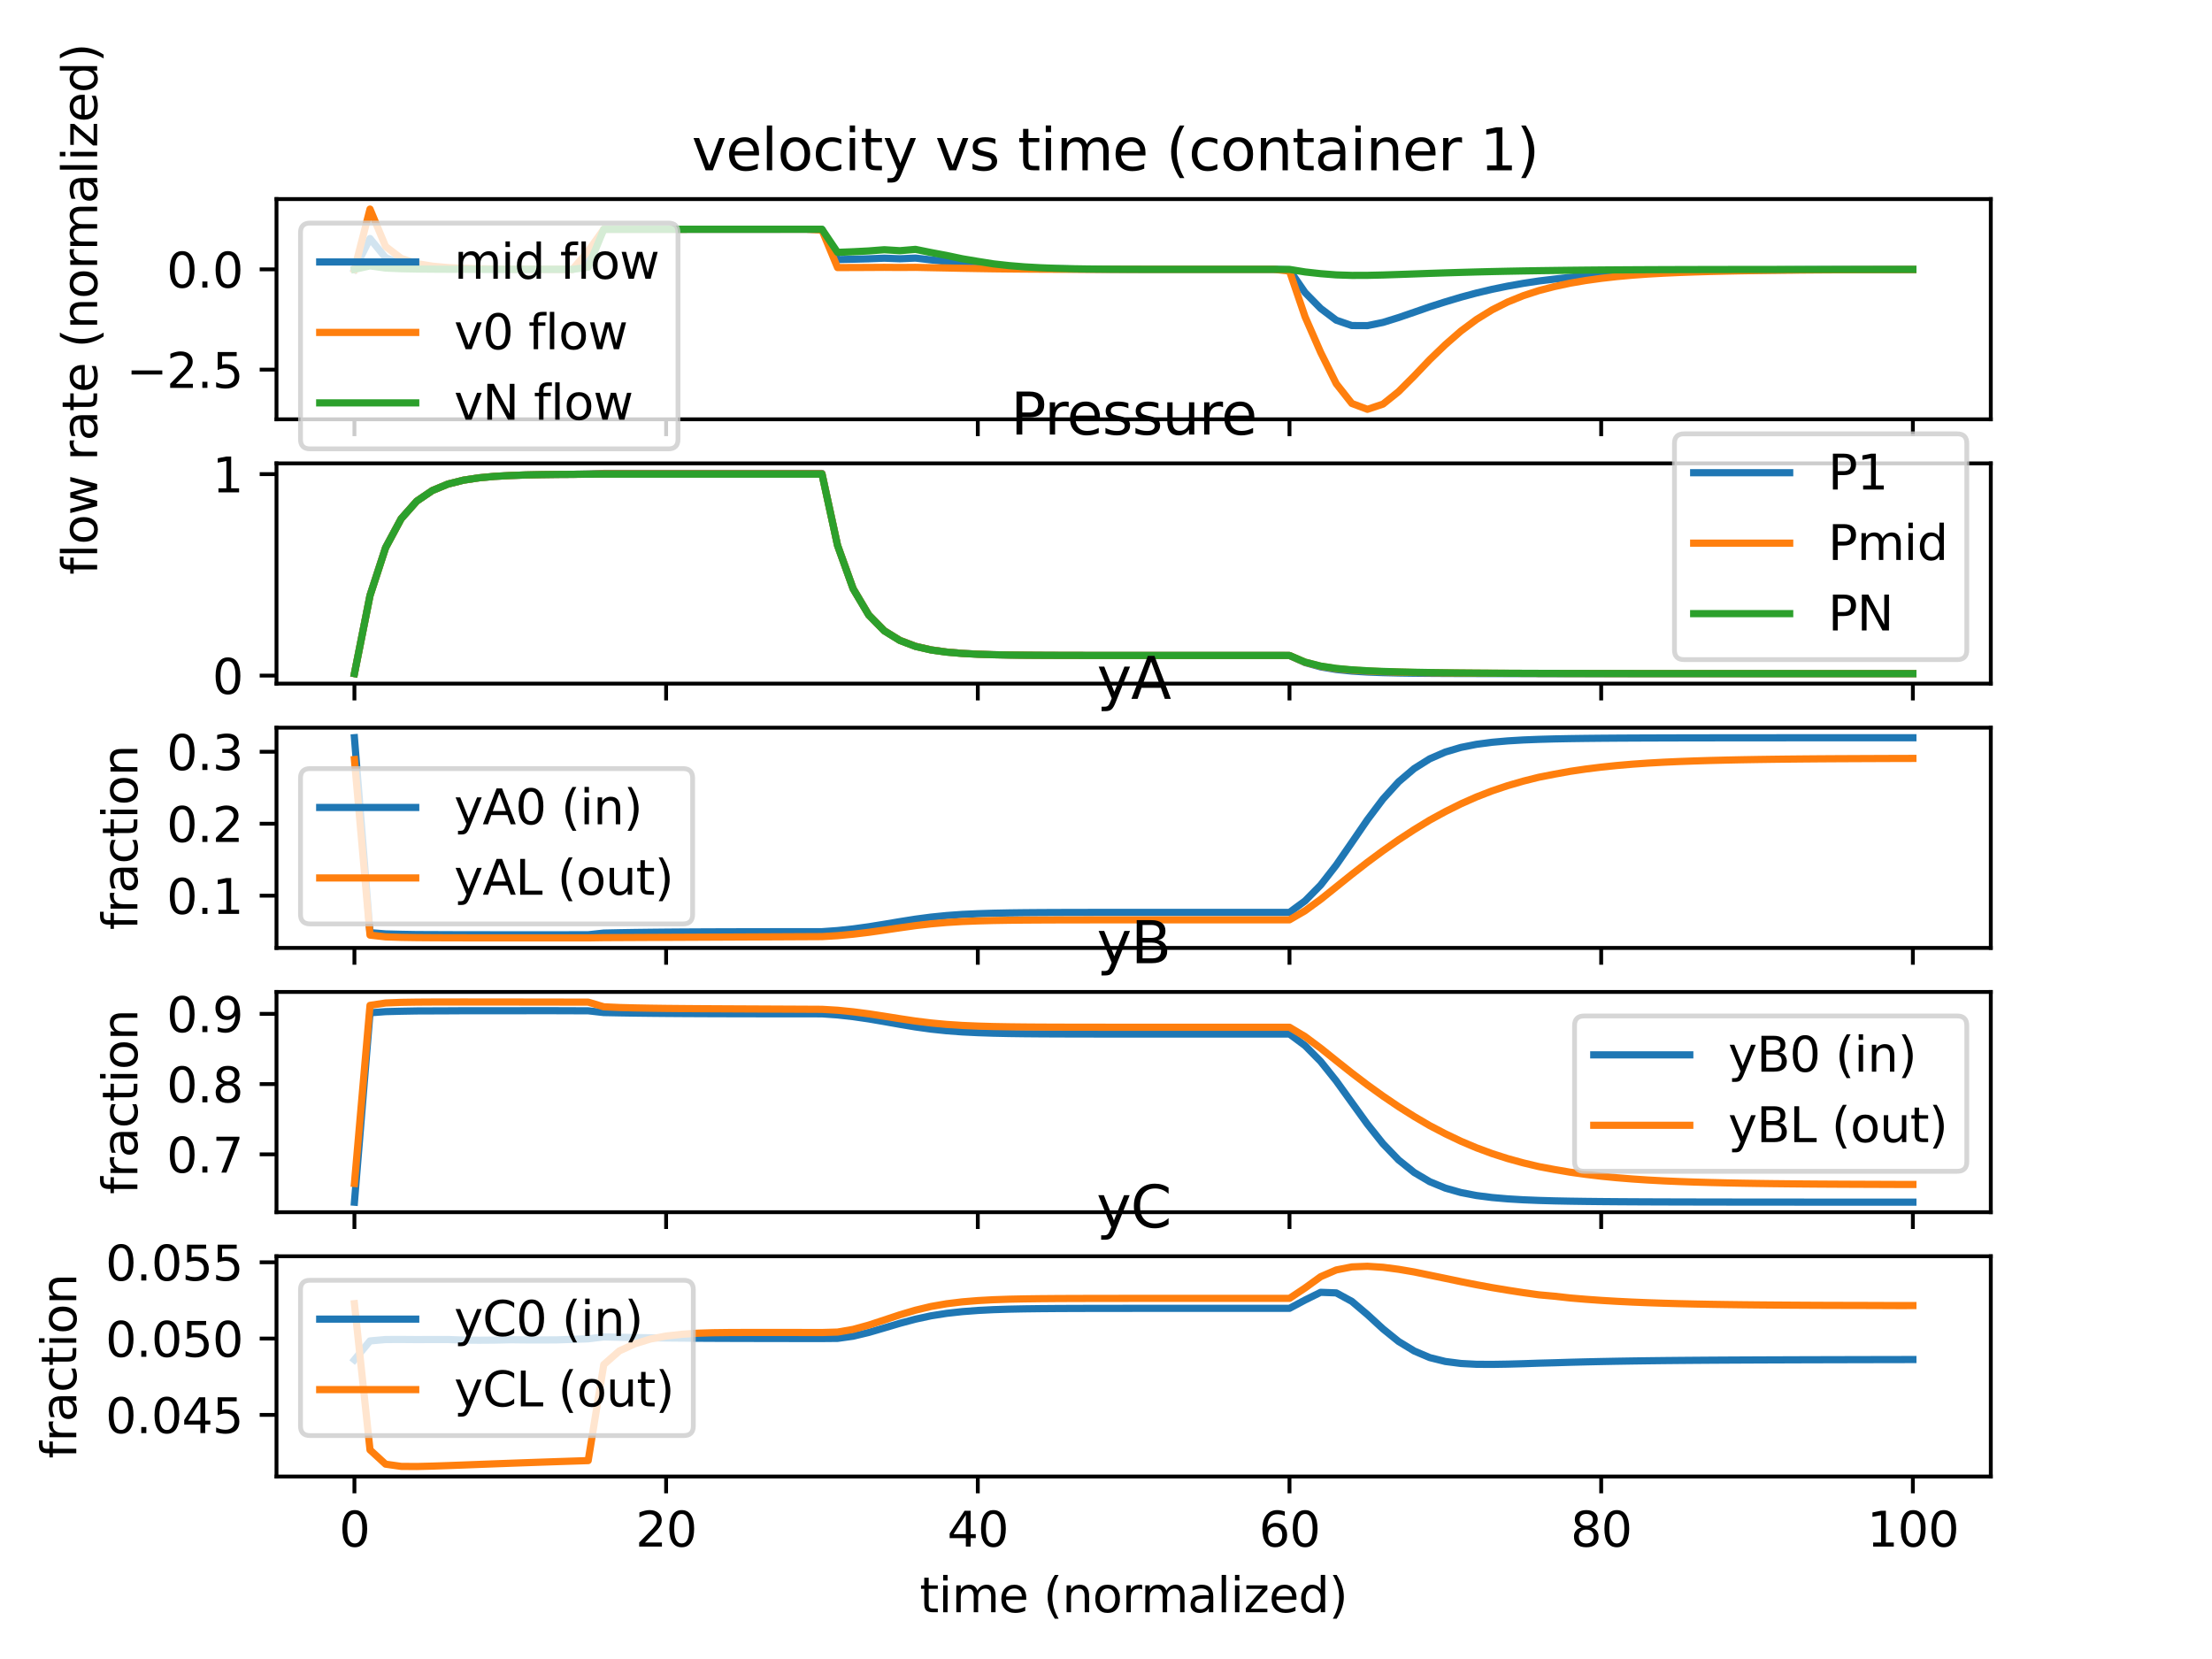 <?xml version="1.0" encoding="utf-8" standalone="no"?>
<!DOCTYPE svg PUBLIC "-//W3C//DTD SVG 1.1//EN"
  "http://www.w3.org/Graphics/SVG/1.1/DTD/svg11.dtd">
<svg xmlns:xlink="http://www.w3.org/1999/xlink" width="460.8pt" height="345.6pt" viewBox="0 0 460.8 345.6" xmlns="http://www.w3.org/2000/svg" version="1.1">
 <defs>
  <style type="text/css">*{stroke-linejoin: round; stroke-linecap: butt}</style>
 </defs>
 <g id="figure_1">
  <g id="patch_1">
   <path d="M 0 345.6 
L 460.8 345.6 
L 460.8 0 
L 0 0 
z
" style="fill: #ffffff"/>
  </g>
  <g id="axes_1">
   <g id="patch_2">
    <path d="M 57.6 87.353 
L 414.72 87.353 
L 414.72 41.472 
L 57.6 41.472 
z
" style="fill: #ffffff"/>
   </g>
   <g id="matplotlib.axis_1">
    <g id="xtick_1">
     <g id="line2d_1">
      <defs>
       <path id="m4c0d794226" d="M 0 0 
L 0 3.5 
" style="stroke: #000000; stroke-width: 0.8"/>
      </defs>
      <g>
       <use xlink:href="#m4c0d794226" x="73.833" y="87.353" style="stroke: #000000; stroke-width: 0.8"/>
      </g>
     </g>
    </g>
    <g id="xtick_2">
     <g id="line2d_2">
      <g>
       <use xlink:href="#m4c0d794226" x="138.764" y="87.353" style="stroke: #000000; stroke-width: 0.8"/>
      </g>
     </g>
    </g>
    <g id="xtick_3">
     <g id="line2d_3">
      <g>
       <use xlink:href="#m4c0d794226" x="203.695" y="87.353" style="stroke: #000000; stroke-width: 0.8"/>
      </g>
     </g>
    </g>
    <g id="xtick_4">
     <g id="line2d_4">
      <g>
       <use xlink:href="#m4c0d794226" x="268.625" y="87.353" style="stroke: #000000; stroke-width: 0.8"/>
      </g>
     </g>
    </g>
    <g id="xtick_5">
     <g id="line2d_5">
      <g>
       <use xlink:href="#m4c0d794226" x="333.556" y="87.353" style="stroke: #000000; stroke-width: 0.8"/>
      </g>
     </g>
    </g>
    <g id="xtick_6">
     <g id="line2d_6">
      <g>
       <use xlink:href="#m4c0d794226" x="398.487" y="87.353" style="stroke: #000000; stroke-width: 0.8"/>
      </g>
     </g>
    </g>
   </g>
   <g id="matplotlib.axis_2">
    <g id="ytick_1">
     <g id="line2d_7">
      <defs>
       <path id="m281cb9ea91" d="M 0 0 
L -3.5 0 
" style="stroke: #000000; stroke-width: 0.8"/>
      </defs>
      <g>
       <use xlink:href="#m281cb9ea91" x="57.6" y="77.004" style="stroke: #000000; stroke-width: 0.8"/>
      </g>
     </g>
     <g id="text_1">
      <!-- −2.5 -->
      <g transform="translate(26.317 80.803)scale(0.1 -0.1)">
       <defs>
        <path id="DejaVuSans-2212" d="M 678 2272 
L 4684 2272 
L 4684 1741 
L 678 1741 
L 678 2272 
z
" transform="scale(0.016)"/>
        <path id="DejaVuSans-32" d="M 1228 531 
L 3431 531 
L 3431 0 
L 469 0 
L 469 531 
Q 828 903 1448 1529 
Q 2069 2156 2228 2338 
Q 2531 2678 2651 2914 
Q 2772 3150 2772 3378 
Q 2772 3750 2511 3984 
Q 2250 4219 1831 4219 
Q 1534 4219 1204 4116 
Q 875 4013 500 3803 
L 500 4441 
Q 881 4594 1212 4672 
Q 1544 4750 1819 4750 
Q 2544 4750 2975 4387 
Q 3406 4025 3406 3419 
Q 3406 3131 3298 2873 
Q 3191 2616 2906 2266 
Q 2828 2175 2409 1742 
Q 1991 1309 1228 531 
z
" transform="scale(0.016)"/>
        <path id="DejaVuSans-2e" d="M 684 794 
L 1344 794 
L 1344 0 
L 684 0 
L 684 794 
z
" transform="scale(0.016)"/>
        <path id="DejaVuSans-35" d="M 691 4666 
L 3169 4666 
L 3169 4134 
L 1269 4134 
L 1269 2991 
Q 1406 3038 1543 3061 
Q 1681 3084 1819 3084 
Q 2600 3084 3056 2656 
Q 3513 2228 3513 1497 
Q 3513 744 3044 326 
Q 2575 -91 1722 -91 
Q 1428 -91 1123 -41 
Q 819 9 494 109 
L 494 744 
Q 775 591 1075 516 
Q 1375 441 1709 441 
Q 2250 441 2565 725 
Q 2881 1009 2881 1497 
Q 2881 1984 2565 2268 
Q 2250 2553 1709 2553 
Q 1456 2553 1204 2497 
Q 953 2441 691 2322 
L 691 4666 
z
" transform="scale(0.016)"/>
       </defs>
       <use xlink:href="#DejaVuSans-2212"/>
       <use xlink:href="#DejaVuSans-32" x="83.789"/>
       <use xlink:href="#DejaVuSans-2e" x="147.412"/>
       <use xlink:href="#DejaVuSans-35" x="179.199"/>
      </g>
     </g>
    </g>
    <g id="ytick_2">
     <g id="line2d_8">
      <g>
       <use xlink:href="#m281cb9ea91" x="57.6" y="56.111" style="stroke: #000000; stroke-width: 0.8"/>
      </g>
     </g>
     <g id="text_2">
      <!-- 0.0 -->
      <g transform="translate(34.697 59.91)scale(0.1 -0.1)">
       <defs>
        <path id="DejaVuSans-30" d="M 2034 4250 
Q 1547 4250 1301 3770 
Q 1056 3291 1056 2328 
Q 1056 1369 1301 889 
Q 1547 409 2034 409 
Q 2525 409 2770 889 
Q 3016 1369 3016 2328 
Q 3016 3291 2770 3770 
Q 2525 4250 2034 4250 
z
M 2034 4750 
Q 2819 4750 3233 4129 
Q 3647 3509 3647 2328 
Q 3647 1150 3233 529 
Q 2819 -91 2034 -91 
Q 1250 -91 836 529 
Q 422 1150 422 2328 
Q 422 3509 836 4129 
Q 1250 4750 2034 4750 
z
" transform="scale(0.016)"/>
       </defs>
       <use xlink:href="#DejaVuSans-30"/>
       <use xlink:href="#DejaVuSans-2e" x="63.623"/>
       <use xlink:href="#DejaVuSans-30" x="95.41"/>
      </g>
     </g>
    </g>
    <g id="text_3">
     <!-- flow rate (normalized) -->
     <g transform="translate(20.238 119.73)rotate(-90)scale(0.1 -0.1)">
      <defs>
       <path id="DejaVuSans-66" d="M 2375 4863 
L 2375 4384 
L 1825 4384 
Q 1516 4384 1395 4259 
Q 1275 4134 1275 3809 
L 1275 3500 
L 2222 3500 
L 2222 3053 
L 1275 3053 
L 1275 0 
L 697 0 
L 697 3053 
L 147 3053 
L 147 3500 
L 697 3500 
L 697 3744 
Q 697 4328 969 4595 
Q 1241 4863 1831 4863 
L 2375 4863 
z
" transform="scale(0.016)"/>
       <path id="DejaVuSans-6c" d="M 603 4863 
L 1178 4863 
L 1178 0 
L 603 0 
L 603 4863 
z
" transform="scale(0.016)"/>
       <path id="DejaVuSans-6f" d="M 1959 3097 
Q 1497 3097 1228 2736 
Q 959 2375 959 1747 
Q 959 1119 1226 758 
Q 1494 397 1959 397 
Q 2419 397 2687 759 
Q 2956 1122 2956 1747 
Q 2956 2369 2687 2733 
Q 2419 3097 1959 3097 
z
M 1959 3584 
Q 2709 3584 3137 3096 
Q 3566 2609 3566 1747 
Q 3566 888 3137 398 
Q 2709 -91 1959 -91 
Q 1206 -91 779 398 
Q 353 888 353 1747 
Q 353 2609 779 3096 
Q 1206 3584 1959 3584 
z
" transform="scale(0.016)"/>
       <path id="DejaVuSans-77" d="M 269 3500 
L 844 3500 
L 1563 769 
L 2278 3500 
L 2956 3500 
L 3675 769 
L 4391 3500 
L 4966 3500 
L 4050 0 
L 3372 0 
L 2619 2869 
L 1863 0 
L 1184 0 
L 269 3500 
z
" transform="scale(0.016)"/>
       <path id="DejaVuSans-20" transform="scale(0.016)"/>
       <path id="DejaVuSans-72" d="M 2631 2963 
Q 2534 3019 2420 3045 
Q 2306 3072 2169 3072 
Q 1681 3072 1420 2755 
Q 1159 2438 1159 1844 
L 1159 0 
L 581 0 
L 581 3500 
L 1159 3500 
L 1159 2956 
Q 1341 3275 1631 3429 
Q 1922 3584 2338 3584 
Q 2397 3584 2469 3576 
Q 2541 3569 2628 3553 
L 2631 2963 
z
" transform="scale(0.016)"/>
       <path id="DejaVuSans-61" d="M 2194 1759 
Q 1497 1759 1228 1600 
Q 959 1441 959 1056 
Q 959 750 1161 570 
Q 1363 391 1709 391 
Q 2188 391 2477 730 
Q 2766 1069 2766 1631 
L 2766 1759 
L 2194 1759 
z
M 3341 1997 
L 3341 0 
L 2766 0 
L 2766 531 
Q 2569 213 2275 61 
Q 1981 -91 1556 -91 
Q 1019 -91 701 211 
Q 384 513 384 1019 
Q 384 1609 779 1909 
Q 1175 2209 1959 2209 
L 2766 2209 
L 2766 2266 
Q 2766 2663 2505 2880 
Q 2244 3097 1772 3097 
Q 1472 3097 1187 3025 
Q 903 2953 641 2809 
L 641 3341 
Q 956 3463 1253 3523 
Q 1550 3584 1831 3584 
Q 2591 3584 2966 3190 
Q 3341 2797 3341 1997 
z
" transform="scale(0.016)"/>
       <path id="DejaVuSans-74" d="M 1172 4494 
L 1172 3500 
L 2356 3500 
L 2356 3053 
L 1172 3053 
L 1172 1153 
Q 1172 725 1289 603 
Q 1406 481 1766 481 
L 2356 481 
L 2356 0 
L 1766 0 
Q 1100 0 847 248 
Q 594 497 594 1153 
L 594 3053 
L 172 3053 
L 172 3500 
L 594 3500 
L 594 4494 
L 1172 4494 
z
" transform="scale(0.016)"/>
       <path id="DejaVuSans-65" d="M 3597 1894 
L 3597 1613 
L 953 1613 
Q 991 1019 1311 708 
Q 1631 397 2203 397 
Q 2534 397 2845 478 
Q 3156 559 3463 722 
L 3463 178 
Q 3153 47 2828 -22 
Q 2503 -91 2169 -91 
Q 1331 -91 842 396 
Q 353 884 353 1716 
Q 353 2575 817 3079 
Q 1281 3584 2069 3584 
Q 2775 3584 3186 3129 
Q 3597 2675 3597 1894 
z
M 3022 2063 
Q 3016 2534 2758 2815 
Q 2500 3097 2075 3097 
Q 1594 3097 1305 2825 
Q 1016 2553 972 2059 
L 3022 2063 
z
" transform="scale(0.016)"/>
       <path id="DejaVuSans-28" d="M 1984 4856 
Q 1566 4138 1362 3434 
Q 1159 2731 1159 2009 
Q 1159 1288 1364 580 
Q 1569 -128 1984 -844 
L 1484 -844 
Q 1016 -109 783 600 
Q 550 1309 550 2009 
Q 550 2706 781 3412 
Q 1013 4119 1484 4856 
L 1984 4856 
z
" transform="scale(0.016)"/>
       <path id="DejaVuSans-6e" d="M 3513 2113 
L 3513 0 
L 2938 0 
L 2938 2094 
Q 2938 2591 2744 2837 
Q 2550 3084 2163 3084 
Q 1697 3084 1428 2787 
Q 1159 2491 1159 1978 
L 1159 0 
L 581 0 
L 581 3500 
L 1159 3500 
L 1159 2956 
Q 1366 3272 1645 3428 
Q 1925 3584 2291 3584 
Q 2894 3584 3203 3211 
Q 3513 2838 3513 2113 
z
" transform="scale(0.016)"/>
       <path id="DejaVuSans-6d" d="M 3328 2828 
Q 3544 3216 3844 3400 
Q 4144 3584 4550 3584 
Q 5097 3584 5394 3201 
Q 5691 2819 5691 2113 
L 5691 0 
L 5113 0 
L 5113 2094 
Q 5113 2597 4934 2840 
Q 4756 3084 4391 3084 
Q 3944 3084 3684 2787 
Q 3425 2491 3425 1978 
L 3425 0 
L 2847 0 
L 2847 2094 
Q 2847 2600 2669 2842 
Q 2491 3084 2119 3084 
Q 1678 3084 1418 2786 
Q 1159 2488 1159 1978 
L 1159 0 
L 581 0 
L 581 3500 
L 1159 3500 
L 1159 2956 
Q 1356 3278 1631 3431 
Q 1906 3584 2284 3584 
Q 2666 3584 2933 3390 
Q 3200 3197 3328 2828 
z
" transform="scale(0.016)"/>
       <path id="DejaVuSans-69" d="M 603 3500 
L 1178 3500 
L 1178 0 
L 603 0 
L 603 3500 
z
M 603 4863 
L 1178 4863 
L 1178 4134 
L 603 4134 
L 603 4863 
z
" transform="scale(0.016)"/>
       <path id="DejaVuSans-7a" d="M 353 3500 
L 3084 3500 
L 3084 2975 
L 922 459 
L 3084 459 
L 3084 0 
L 275 0 
L 275 525 
L 2438 3041 
L 353 3041 
L 353 3500 
z
" transform="scale(0.016)"/>
       <path id="DejaVuSans-64" d="M 2906 2969 
L 2906 4863 
L 3481 4863 
L 3481 0 
L 2906 0 
L 2906 525 
Q 2725 213 2448 61 
Q 2172 -91 1784 -91 
Q 1150 -91 751 415 
Q 353 922 353 1747 
Q 353 2572 751 3078 
Q 1150 3584 1784 3584 
Q 2172 3584 2448 3432 
Q 2725 3281 2906 2969 
z
M 947 1747 
Q 947 1113 1208 752 
Q 1469 391 1925 391 
Q 2381 391 2643 752 
Q 2906 1113 2906 1747 
Q 2906 2381 2643 2742 
Q 2381 3103 1925 3103 
Q 1469 3103 1208 2742 
Q 947 2381 947 1747 
z
" transform="scale(0.016)"/>
       <path id="DejaVuSans-29" d="M 513 4856 
L 1013 4856 
Q 1481 4119 1714 3412 
Q 1947 2706 1947 2009 
Q 1947 1309 1714 600 
Q 1481 -109 1013 -844 
L 513 -844 
Q 928 -128 1133 580 
Q 1338 1288 1338 2009 
Q 1338 2731 1133 3434 
Q 928 4138 513 4856 
z
" transform="scale(0.016)"/>
      </defs>
      <use xlink:href="#DejaVuSans-66"/>
      <use xlink:href="#DejaVuSans-6c" x="35.205"/>
      <use xlink:href="#DejaVuSans-6f" x="62.988"/>
      <use xlink:href="#DejaVuSans-77" x="124.17"/>
      <use xlink:href="#DejaVuSans-20" x="205.957"/>
      <use xlink:href="#DejaVuSans-72" x="237.744"/>
      <use xlink:href="#DejaVuSans-61" x="278.857"/>
      <use xlink:href="#DejaVuSans-74" x="340.137"/>
      <use xlink:href="#DejaVuSans-65" x="379.346"/>
      <use xlink:href="#DejaVuSans-20" x="440.869"/>
      <use xlink:href="#DejaVuSans-28" x="472.656"/>
      <use xlink:href="#DejaVuSans-6e" x="511.67"/>
      <use xlink:href="#DejaVuSans-6f" x="575.049"/>
      <use xlink:href="#DejaVuSans-72" x="636.23"/>
      <use xlink:href="#DejaVuSans-6d" x="675.594"/>
      <use xlink:href="#DejaVuSans-61" x="773.006"/>
      <use xlink:href="#DejaVuSans-6c" x="834.285"/>
      <use xlink:href="#DejaVuSans-69" x="862.068"/>
      <use xlink:href="#DejaVuSans-7a" x="889.852"/>
      <use xlink:href="#DejaVuSans-65" x="942.342"/>
      <use xlink:href="#DejaVuSans-64" x="1003.865"/>
      <use xlink:href="#DejaVuSans-29" x="1067.342"/>
     </g>
    </g>
   </g>
   <g id="line2d_9">
    <path d="M 73.833 56.135 
L 77.079 49.692 
L 80.326 53.684 
L 83.572 54.948 
L 86.819 55.503 
L 90.065 55.772 
L 93.312 55.922 
L 96.559 56.004 
L 99.805 56.046 
L 103.052 56.069 
L 106.298 56.084 
L 109.545 56.094 
L 112.791 56.101 
L 116.038 56.107 
L 119.284 56.11 
L 122.531 54.573 
L 125.777 47.763 
L 129.024 47.762 
L 132.271 47.762 
L 135.517 47.761 
L 138.764 47.761 
L 142.01 47.76 
L 145.257 47.76 
L 148.503 47.759 
L 151.75 47.758 
L 154.996 47.758 
L 158.243 47.757 
L 161.489 47.757 
L 164.736 47.756 
L 167.983 47.755 
L 171.229 47.803 
L 174.476 54.065 
L 177.722 53.999 
L 180.969 53.914 
L 184.215 53.783 
L 187.462 53.908 
L 190.708 53.764 
L 193.955 54.137 
L 197.201 54.479 
L 200.448 54.865 
L 203.695 55.172 
L 206.941 55.463 
L 210.188 55.666 
L 213.434 55.818 
L 216.681 55.919 
L 219.927 55.991 
L 223.174 56.037 
L 226.42 56.066 
L 229.667 56.085 
L 232.913 56.097 
L 236.16 56.103 
L 239.407 56.108 
L 242.653 56.108 
L 245.9 56.109 
L 249.146 56.109 
L 252.393 56.11 
L 255.639 56.11 
L 258.886 56.11 
L 262.132 56.11 
L 265.379 56.111 
L 268.625 56.231 
L 271.872 60.951 
L 275.119 64.258 
L 278.365 66.703 
L 281.612 67.82 
L 284.858 67.836 
L 288.105 67.165 
L 291.351 66.155 
L 294.598 65.041 
L 297.844 63.914 
L 301.091 62.879 
L 304.337 61.908 
L 307.584 61.038 
L 310.831 60.271 
L 314.077 59.603 
L 317.324 59.028 
L 320.57 58.534 
L 323.817 58.139 
L 327.063 57.779 
L 330.31 57.486 
L 333.556 57.24 
L 336.803 57.034 
L 340.049 56.865 
L 343.296 56.727 
L 346.543 56.615 
L 349.789 56.525 
L 353.036 56.453 
L 356.282 56.393 
L 359.529 56.344 
L 362.775 56.303 
L 366.022 56.27 
L 369.268 56.242 
L 372.515 56.22 
L 375.761 56.201 
L 379.008 56.185 
L 382.255 56.173 
L 385.501 56.163 
L 388.748 56.154 
L 391.994 56.146 
L 395.241 56.138 
L 398.487 56.135 
" clip-path="url(#pd388f21d87)" style="fill: none; stroke: #1f77b4; stroke-width: 1.5; stroke-linecap: square"/>
   </g>
   <g id="line2d_10">
    <path d="M 73.833 56.148 
L 77.079 43.558 
L 80.326 51.343 
L 83.572 53.823 
L 86.819 54.915 
L 90.065 55.443 
L 93.312 55.738 
L 96.559 55.899 
L 99.805 55.982 
L 103.052 56.029 
L 106.298 56.059 
L 109.545 56.078 
L 112.791 56.091 
L 116.038 56.103 
L 119.284 56.109 
L 122.531 52.292 
L 125.777 47.766 
L 129.024 47.764 
L 132.271 47.762 
L 135.517 47.76 
L 138.764 47.758 
L 142.01 47.757 
L 145.257 47.756 
L 148.503 47.755 
L 151.75 47.754 
L 154.996 47.754 
L 158.243 47.753 
L 161.489 47.753 
L 164.736 47.753 
L 167.983 47.752 
L 171.229 47.924 
L 174.476 55.74 
L 177.722 55.729 
L 180.969 55.715 
L 184.215 55.694 
L 187.462 55.719 
L 190.708 55.694 
L 193.955 55.761 
L 197.201 55.822 
L 200.448 55.89 
L 203.695 55.945 
L 206.941 55.996 
L 210.188 56.032 
L 213.434 56.059 
L 216.681 56.077 
L 219.927 56.09 
L 223.174 56.098 
L 226.42 56.103 
L 229.667 56.106 
L 232.913 56.109 
L 236.16 56.11 
L 239.407 56.11 
L 242.653 56.111 
L 245.9 56.111 
L 249.146 56.111 
L 252.393 56.111 
L 255.639 56.111 
L 258.886 56.111 
L 262.132 56.111 
L 265.379 56.111 
L 268.625 56.462 
L 271.872 65.995 
L 275.119 73.411 
L 278.365 79.928 
L 281.612 84.048 
L 284.858 85.268 
L 288.105 84.183 
L 291.351 81.577 
L 294.598 78.327 
L 297.844 74.92 
L 301.091 71.797 
L 304.337 68.963 
L 307.584 66.554 
L 310.831 64.55 
L 314.077 62.916 
L 317.324 61.599 
L 320.57 60.536 
L 323.817 59.698 
L 327.063 58.999 
L 330.31 58.441 
L 333.556 57.988 
L 336.803 57.62 
L 340.049 57.327 
L 343.296 57.094 
L 346.543 56.912 
L 349.789 56.766 
L 353.036 56.653 
L 356.282 56.556 
L 359.529 56.48 
L 362.775 56.414 
L 366.022 56.361 
L 369.268 56.317 
L 372.515 56.281 
L 375.761 56.251 
L 379.008 56.226 
L 382.255 56.207 
L 385.501 56.191 
L 388.748 56.177 
L 391.994 56.166 
L 395.241 56.154 
L 398.487 56.147 
" clip-path="url(#pd388f21d87)" style="fill: none; stroke: #ff7f0e; stroke-width: 1.5; stroke-linecap: square"/>
   </g>
   <g id="line2d_11">
    <path d="M 73.833 56.114 
L 77.079 55.387 
L 80.326 55.838 
L 83.572 55.98 
L 86.819 56.043 
L 90.065 56.073 
L 93.312 56.09 
L 96.559 56.099 
L 99.805 56.104 
L 103.052 56.106 
L 106.298 56.108 
L 109.545 56.109 
L 112.791 56.11 
L 116.038 56.111 
L 119.284 56.111 
L 122.531 55.663 
L 125.777 47.759 
L 129.024 47.758 
L 132.271 47.758 
L 135.517 47.757 
L 138.764 47.757 
L 142.01 47.757 
L 145.257 47.756 
L 148.503 47.756 
L 151.75 47.755 
L 154.996 47.755 
L 158.243 47.754 
L 161.489 47.754 
L 164.736 47.754 
L 167.983 47.753 
L 171.229 47.754 
L 174.476 52.57 
L 177.722 52.443 
L 180.969 52.275 
L 184.215 52.022 
L 187.462 52.225 
L 190.708 51.949 
L 193.955 52.608 
L 197.201 53.217 
L 200.448 53.904 
L 203.695 54.45 
L 206.941 54.967 
L 210.188 55.326 
L 213.434 55.594 
L 216.681 55.775 
L 219.927 55.9 
L 223.174 55.981 
L 226.42 56.032 
L 229.667 56.066 
L 232.913 56.087 
L 236.16 56.098 
L 239.407 56.105 
L 242.653 56.107 
L 245.9 56.107 
L 249.146 56.108 
L 252.393 56.109 
L 255.639 56.109 
L 258.886 56.11 
L 262.132 56.11 
L 265.379 56.11 
L 268.625 56.123 
L 271.872 56.65 
L 275.119 57.009 
L 278.365 57.263 
L 281.612 57.368 
L 284.858 57.359 
L 288.105 57.284 
L 291.351 57.177 
L 294.598 57.063 
L 297.844 56.948 
L 301.091 56.842 
L 304.337 56.743 
L 307.584 56.653 
L 310.831 56.573 
L 314.077 56.503 
L 317.324 56.441 
L 320.57 56.388 
L 323.817 56.345 
L 327.063 56.304 
L 330.31 56.271 
L 333.556 56.243 
L 336.803 56.22 
L 340.049 56.2 
L 343.296 56.184 
L 346.543 56.171 
L 349.789 56.16 
L 353.036 56.152 
L 356.282 56.145 
L 359.529 56.139 
L 362.775 56.134 
L 366.022 56.13 
L 369.268 56.127 
L 372.515 56.124 
L 375.761 56.122 
L 379.008 56.12 
L 382.255 56.118 
L 385.501 56.117 
L 388.748 56.116 
L 391.994 56.115 
L 395.241 56.114 
L 398.487 56.114 
" clip-path="url(#pd388f21d87)" style="fill: none; stroke: #2ca02c; stroke-width: 1.5; stroke-linecap: square"/>
   </g>
   <g id="patch_3">
    <path d="M 57.6 87.353 
L 57.6 41.472 
" style="fill: none; stroke: #000000; stroke-width: 0.8; stroke-linejoin: miter; stroke-linecap: square"/>
   </g>
   <g id="patch_4">
    <path d="M 414.72 87.353 
L 414.72 41.472 
" style="fill: none; stroke: #000000; stroke-width: 0.8; stroke-linejoin: miter; stroke-linecap: square"/>
   </g>
   <g id="patch_5">
    <path d="M 57.6 87.353 
L 414.72 87.353 
" style="fill: none; stroke: #000000; stroke-width: 0.8; stroke-linejoin: miter; stroke-linecap: square"/>
   </g>
   <g id="patch_6">
    <path d="M 57.6 41.472 
L 414.72 41.472 
" style="fill: none; stroke: #000000; stroke-width: 0.8; stroke-linejoin: miter; stroke-linecap: square"/>
   </g>
   <g id="text_4">
    <!-- velocity vs time (container 1)   -->
    <g transform="translate(144.107 35.472)scale(0.12 -0.12)">
     <defs>
      <path id="DejaVuSans-76" d="M 191 3500 
L 800 3500 
L 1894 563 
L 2988 3500 
L 3597 3500 
L 2284 0 
L 1503 0 
L 191 3500 
z
" transform="scale(0.016)"/>
      <path id="DejaVuSans-63" d="M 3122 3366 
L 3122 2828 
Q 2878 2963 2633 3030 
Q 2388 3097 2138 3097 
Q 1578 3097 1268 2742 
Q 959 2388 959 1747 
Q 959 1106 1268 751 
Q 1578 397 2138 397 
Q 2388 397 2633 464 
Q 2878 531 3122 666 
L 3122 134 
Q 2881 22 2623 -34 
Q 2366 -91 2075 -91 
Q 1284 -91 818 406 
Q 353 903 353 1747 
Q 353 2603 823 3093 
Q 1294 3584 2113 3584 
Q 2378 3584 2631 3529 
Q 2884 3475 3122 3366 
z
" transform="scale(0.016)"/>
      <path id="DejaVuSans-79" d="M 2059 -325 
Q 1816 -950 1584 -1140 
Q 1353 -1331 966 -1331 
L 506 -1331 
L 506 -850 
L 844 -850 
Q 1081 -850 1212 -737 
Q 1344 -625 1503 -206 
L 1606 56 
L 191 3500 
L 800 3500 
L 1894 763 
L 2988 3500 
L 3597 3500 
L 2059 -325 
z
" transform="scale(0.016)"/>
      <path id="DejaVuSans-73" d="M 2834 3397 
L 2834 2853 
Q 2591 2978 2328 3040 
Q 2066 3103 1784 3103 
Q 1356 3103 1142 2972 
Q 928 2841 928 2578 
Q 928 2378 1081 2264 
Q 1234 2150 1697 2047 
L 1894 2003 
Q 2506 1872 2764 1633 
Q 3022 1394 3022 966 
Q 3022 478 2636 193 
Q 2250 -91 1575 -91 
Q 1294 -91 989 -36 
Q 684 19 347 128 
L 347 722 
Q 666 556 975 473 
Q 1284 391 1588 391 
Q 1994 391 2212 530 
Q 2431 669 2431 922 
Q 2431 1156 2273 1281 
Q 2116 1406 1581 1522 
L 1381 1569 
Q 847 1681 609 1914 
Q 372 2147 372 2553 
Q 372 3047 722 3315 
Q 1072 3584 1716 3584 
Q 2034 3584 2315 3537 
Q 2597 3491 2834 3397 
z
" transform="scale(0.016)"/>
      <path id="DejaVuSans-31" d="M 794 531 
L 1825 531 
L 1825 4091 
L 703 3866 
L 703 4441 
L 1819 4666 
L 2450 4666 
L 2450 531 
L 3481 531 
L 3481 0 
L 794 0 
L 794 531 
z
" transform="scale(0.016)"/>
     </defs>
     <use xlink:href="#DejaVuSans-76"/>
     <use xlink:href="#DejaVuSans-65" x="59.18"/>
     <use xlink:href="#DejaVuSans-6c" x="120.703"/>
     <use xlink:href="#DejaVuSans-6f" x="148.486"/>
     <use xlink:href="#DejaVuSans-63" x="209.668"/>
     <use xlink:href="#DejaVuSans-69" x="264.648"/>
     <use xlink:href="#DejaVuSans-74" x="292.432"/>
     <use xlink:href="#DejaVuSans-79" x="331.641"/>
     <use xlink:href="#DejaVuSans-20" x="390.82"/>
     <use xlink:href="#DejaVuSans-76" x="422.607"/>
     <use xlink:href="#DejaVuSans-73" x="481.787"/>
     <use xlink:href="#DejaVuSans-20" x="533.887"/>
     <use xlink:href="#DejaVuSans-74" x="565.674"/>
     <use xlink:href="#DejaVuSans-69" x="604.883"/>
     <use xlink:href="#DejaVuSans-6d" x="632.666"/>
     <use xlink:href="#DejaVuSans-65" x="730.078"/>
     <use xlink:href="#DejaVuSans-20" x="791.602"/>
     <use xlink:href="#DejaVuSans-28" x="823.389"/>
     <use xlink:href="#DejaVuSans-63" x="862.402"/>
     <use xlink:href="#DejaVuSans-6f" x="917.383"/>
     <use xlink:href="#DejaVuSans-6e" x="978.564"/>
     <use xlink:href="#DejaVuSans-74" x="1041.943"/>
     <use xlink:href="#DejaVuSans-61" x="1081.152"/>
     <use xlink:href="#DejaVuSans-69" x="1142.432"/>
     <use xlink:href="#DejaVuSans-6e" x="1170.215"/>
     <use xlink:href="#DejaVuSans-65" x="1233.594"/>
     <use xlink:href="#DejaVuSans-72" x="1295.117"/>
     <use xlink:href="#DejaVuSans-20" x="1336.23"/>
     <use xlink:href="#DejaVuSans-31" x="1368.018"/>
     <use xlink:href="#DejaVuSans-29" x="1431.641"/>
     <use xlink:href="#DejaVuSans-20" x="1470.654"/>
     <use xlink:href="#DejaVuSans-20" x="1502.441"/>
    </g>
   </g>
   <g id="legend_1">
    <g id="patch_7">
     <path d="M 64.6 93.506 
L 139.241 93.506 
Q 141.241 93.506 141.241 91.506 
L 141.241 48.472 
Q 141.241 46.472 139.241 46.472 
L 64.6 46.472 
Q 62.6 46.472 62.6 48.472 
L 62.6 91.506 
Q 62.6 93.506 64.6 93.506 
z
" style="fill: #ffffff; opacity: 0.8; stroke: #cccccc; stroke-linejoin: miter"/>
    </g>
    <g id="line2d_12">
     <path d="M 66.6 54.57 
L 76.6 54.57 
L 86.6 54.57 
" style="fill: none; stroke: #1f77b4; stroke-width: 1.5; stroke-linecap: square"/>
    </g>
    <g id="text_5">
     <!-- mid flow -->
     <g transform="translate(94.6 58.07)scale(0.1 -0.1)">
      <use xlink:href="#DejaVuSans-6d"/>
      <use xlink:href="#DejaVuSans-69" x="97.412"/>
      <use xlink:href="#DejaVuSans-64" x="125.195"/>
      <use xlink:href="#DejaVuSans-20" x="188.672"/>
      <use xlink:href="#DejaVuSans-66" x="220.459"/>
      <use xlink:href="#DejaVuSans-6c" x="255.664"/>
      <use xlink:href="#DejaVuSans-6f" x="283.447"/>
      <use xlink:href="#DejaVuSans-77" x="344.629"/>
     </g>
    </g>
    <g id="line2d_13">
     <path d="M 66.6 69.249 
L 76.6 69.249 
L 86.6 69.249 
" style="fill: none; stroke: #ff7f0e; stroke-width: 1.5; stroke-linecap: square"/>
    </g>
    <g id="text_6">
     <!-- v0 flow -->
     <g transform="translate(94.6 72.749)scale(0.1 -0.1)">
      <use xlink:href="#DejaVuSans-76"/>
      <use xlink:href="#DejaVuSans-30" x="59.18"/>
      <use xlink:href="#DejaVuSans-20" x="122.803"/>
      <use xlink:href="#DejaVuSans-66" x="154.59"/>
      <use xlink:href="#DejaVuSans-6c" x="189.795"/>
      <use xlink:href="#DejaVuSans-6f" x="217.578"/>
      <use xlink:href="#DejaVuSans-77" x="278.76"/>
     </g>
    </g>
    <g id="line2d_14">
     <path d="M 66.6 83.927 
L 76.6 83.927 
L 86.6 83.927 
" style="fill: none; stroke: #2ca02c; stroke-width: 1.5; stroke-linecap: square"/>
    </g>
    <g id="text_7">
     <!-- vN flow -->
     <g transform="translate(94.6 87.427)scale(0.1 -0.1)">
      <defs>
       <path id="DejaVuSans-4e" d="M 628 4666 
L 1478 4666 
L 3547 763 
L 3547 4666 
L 4159 4666 
L 4159 0 
L 3309 0 
L 1241 3903 
L 1241 0 
L 628 0 
L 628 4666 
z
" transform="scale(0.016)"/>
      </defs>
      <use xlink:href="#DejaVuSans-76"/>
      <use xlink:href="#DejaVuSans-4e" x="59.18"/>
      <use xlink:href="#DejaVuSans-20" x="133.984"/>
      <use xlink:href="#DejaVuSans-66" x="165.771"/>
      <use xlink:href="#DejaVuSans-6c" x="200.977"/>
      <use xlink:href="#DejaVuSans-6f" x="228.76"/>
      <use xlink:href="#DejaVuSans-77" x="289.941"/>
     </g>
    </g>
   </g>
  </g>
  <g id="axes_2">
   <g id="patch_8">
    <path d="M 57.6 142.411 
L 414.72 142.411 
L 414.72 96.53 
L 57.6 96.53 
z
" style="fill: #ffffff"/>
   </g>
   <g id="matplotlib.axis_3">
    <g id="xtick_7">
     <g id="line2d_15">
      <g>
       <use xlink:href="#m4c0d794226" x="73.833" y="142.411" style="stroke: #000000; stroke-width: 0.8"/>
      </g>
     </g>
    </g>
    <g id="xtick_8">
     <g id="line2d_16">
      <g>
       <use xlink:href="#m4c0d794226" x="138.764" y="142.411" style="stroke: #000000; stroke-width: 0.8"/>
      </g>
     </g>
    </g>
    <g id="xtick_9">
     <g id="line2d_17">
      <g>
       <use xlink:href="#m4c0d794226" x="203.695" y="142.411" style="stroke: #000000; stroke-width: 0.8"/>
      </g>
     </g>
    </g>
    <g id="xtick_10">
     <g id="line2d_18">
      <g>
       <use xlink:href="#m4c0d794226" x="268.625" y="142.411" style="stroke: #000000; stroke-width: 0.8"/>
      </g>
     </g>
    </g>
    <g id="xtick_11">
     <g id="line2d_19">
      <g>
       <use xlink:href="#m4c0d794226" x="333.556" y="142.411" style="stroke: #000000; stroke-width: 0.8"/>
      </g>
     </g>
    </g>
    <g id="xtick_12">
     <g id="line2d_20">
      <g>
       <use xlink:href="#m4c0d794226" x="398.487" y="142.411" style="stroke: #000000; stroke-width: 0.8"/>
      </g>
     </g>
    </g>
   </g>
   <g id="matplotlib.axis_4">
    <g id="ytick_3">
     <g id="line2d_21">
      <g>
       <use xlink:href="#m281cb9ea91" x="57.6" y="140.745" style="stroke: #000000; stroke-width: 0.8"/>
      </g>
     </g>
     <g id="text_8">
      <!-- 0 -->
      <g transform="translate(44.237 144.544)scale(0.1 -0.1)">
       <use xlink:href="#DejaVuSans-30"/>
      </g>
     </g>
    </g>
    <g id="ytick_4">
     <g id="line2d_22">
      <g>
       <use xlink:href="#m281cb9ea91" x="57.6" y="98.771" style="stroke: #000000; stroke-width: 0.8"/>
      </g>
     </g>
     <g id="text_9">
      <!-- 1 -->
      <g transform="translate(44.237 102.571)scale(0.1 -0.1)">
       <use xlink:href="#DejaVuSans-31"/>
      </g>
     </g>
    </g>
   </g>
   <g id="line2d_23">
    <path d="M 73.833 140.326 
L 77.079 123.982 
L 80.326 114.061 
L 83.572 108.041 
L 86.819 104.385 
L 90.065 102.183 
L 93.312 100.839 
L 96.559 100.025 
L 99.805 99.536 
L 103.052 99.234 
L 106.298 99.059 
L 109.545 98.943 
L 112.791 98.873 
L 116.038 98.829 
L 119.284 98.808 
L 122.531 98.746 
L 125.777 98.615 
L 129.024 98.615 
L 132.271 98.615 
L 135.517 98.615 
L 138.764 98.615 
L 142.01 98.615 
L 145.257 98.615 
L 148.503 98.615 
L 151.75 98.615 
L 154.996 98.615 
L 158.243 98.615 
L 161.489 98.615 
L 164.736 98.615 
L 167.983 98.615 
L 171.229 98.617 
L 174.476 113.599 
L 177.722 122.623 
L 180.969 128.086 
L 184.215 131.39 
L 187.462 133.392 
L 190.708 134.625 
L 193.955 135.372 
L 197.201 135.828 
L 200.448 136.106 
L 203.695 136.274 
L 206.941 136.382 
L 210.188 136.447 
L 213.434 136.486 
L 216.681 136.51 
L 219.927 136.525 
L 223.174 136.534 
L 226.42 136.539 
L 229.667 136.543 
L 232.913 136.545 
L 236.16 136.546 
L 239.407 136.547 
L 242.653 136.547 
L 245.9 136.547 
L 249.146 136.548 
L 252.393 136.548 
L 255.639 136.548 
L 258.886 136.548 
L 262.132 136.548 
L 265.379 136.548 
L 268.625 136.552 
L 271.872 138.029 
L 275.119 138.926 
L 278.365 139.469 
L 281.612 139.798 
L 284.858 139.998 
L 288.105 140.12 
L 291.351 140.196 
L 294.598 140.243 
L 297.844 140.272 
L 301.091 140.291 
L 304.337 140.303 
L 307.584 140.31 
L 310.831 140.315 
L 314.077 140.318 
L 317.324 140.321 
L 320.57 140.322 
L 323.817 140.323 
L 327.063 140.324 
L 330.31 140.324 
L 333.556 140.324 
L 336.803 140.325 
L 340.049 140.325 
L 343.296 140.325 
L 346.543 140.325 
L 349.789 140.325 
L 353.036 140.325 
L 356.282 140.325 
L 359.529 140.325 
L 362.775 140.325 
L 366.022 140.325 
L 369.268 140.325 
L 372.515 140.325 
L 375.761 140.325 
L 379.008 140.325 
L 382.255 140.325 
L 385.501 140.325 
L 388.748 140.326 
L 391.994 140.326 
L 395.241 140.326 
L 398.487 140.326 
" clip-path="url(#p8e8b3137e9)" style="fill: none; stroke: #1f77b4; stroke-width: 1.5; stroke-linecap: square"/>
   </g>
   <g id="line2d_24">
    <path d="M 73.833 140.325 
L 77.079 124.08 
L 80.326 114.098 
L 83.572 108.059 
L 86.819 104.394 
L 90.065 102.188 
L 93.312 100.842 
L 96.559 100.027 
L 99.805 99.537 
L 103.052 99.235 
L 106.298 99.059 
L 109.545 98.943 
L 112.791 98.873 
L 116.038 98.829 
L 119.284 98.808 
L 122.531 98.773 
L 125.777 98.695 
L 129.024 98.695 
L 132.271 98.695 
L 135.517 98.695 
L 138.764 98.695 
L 142.01 98.695 
L 145.257 98.695 
L 148.503 98.695 
L 151.75 98.695 
L 154.996 98.695 
L 158.243 98.695 
L 161.489 98.695 
L 164.736 98.695 
L 167.983 98.695 
L 171.229 98.696 
L 174.476 113.609 
L 177.722 122.633 
L 180.969 128.097 
L 184.215 131.401 
L 187.462 133.402 
L 190.708 134.636 
L 193.955 135.381 
L 197.201 135.835 
L 200.448 136.112 
L 203.695 136.279 
L 206.941 136.385 
L 210.188 136.449 
L 213.434 136.487 
L 216.681 136.511 
L 219.927 136.525 
L 223.174 136.534 
L 226.42 136.54 
L 229.667 136.543 
L 232.913 136.545 
L 236.16 136.546 
L 239.407 136.547 
L 242.653 136.547 
L 245.9 136.547 
L 249.146 136.548 
L 252.393 136.548 
L 255.639 136.548 
L 258.886 136.548 
L 262.132 136.548 
L 265.379 136.548 
L 268.625 136.549 
L 271.872 137.953 
L 275.119 138.796 
L 278.365 139.293 
L 281.612 139.596 
L 284.858 139.791 
L 288.105 139.922 
L 291.351 140.016 
L 294.598 140.085 
L 297.844 140.137 
L 301.091 140.177 
L 304.337 140.207 
L 307.584 140.232 
L 310.831 140.25 
L 314.077 140.265 
L 317.324 140.277 
L 320.57 140.287 
L 323.817 140.294 
L 327.063 140.3 
L 330.31 140.305 
L 333.556 140.309 
L 336.803 140.312 
L 340.049 140.315 
L 343.296 140.317 
L 346.543 140.318 
L 349.789 140.32 
L 353.036 140.321 
L 356.282 140.322 
L 359.529 140.322 
L 362.775 140.323 
L 366.022 140.323 
L 369.268 140.324 
L 372.515 140.324 
L 375.761 140.324 
L 379.008 140.324 
L 382.255 140.325 
L 385.501 140.325 
L 388.748 140.325 
L 391.994 140.325 
L 395.241 140.325 
L 398.487 140.325 
" clip-path="url(#p8e8b3137e9)" style="fill: none; stroke: #ff7f0e; stroke-width: 1.5; stroke-linecap: square"/>
   </g>
   <g id="line2d_25">
    <path d="M 73.833 140.325 
L 77.079 124.111 
L 80.326 114.11 
L 83.572 108.065 
L 86.819 104.397 
L 90.065 102.189 
L 93.312 100.843 
L 96.559 100.027 
L 99.805 99.537 
L 103.052 99.235 
L 106.298 99.059 
L 109.545 98.943 
L 112.791 98.873 
L 116.038 98.829 
L 119.284 98.808 
L 122.531 98.782 
L 125.777 98.767 
L 129.024 98.767 
L 132.271 98.767 
L 135.517 98.767 
L 138.764 98.767 
L 142.01 98.767 
L 145.257 98.767 
L 148.503 98.767 
L 151.75 98.767 
L 154.996 98.767 
L 158.243 98.767 
L 161.489 98.767 
L 164.736 98.767 
L 167.983 98.767 
L 171.229 98.768 
L 174.476 113.633 
L 177.722 122.658 
L 180.969 128.123 
L 184.215 131.428 
L 187.462 133.429 
L 190.708 134.664 
L 193.955 135.405 
L 197.201 135.855 
L 200.448 136.127 
L 203.695 136.29 
L 206.941 136.393 
L 210.188 136.454 
L 213.434 136.491 
L 216.681 136.513 
L 219.927 136.527 
L 223.174 136.535 
L 226.42 136.54 
L 229.667 136.543 
L 232.913 136.545 
L 236.16 136.546 
L 239.407 136.547 
L 242.653 136.547 
L 245.9 136.547 
L 249.146 136.548 
L 252.393 136.548 
L 255.639 136.548 
L 258.886 136.548 
L 262.132 136.548 
L 265.379 136.548 
L 268.625 136.549 
L 271.872 137.93 
L 275.119 138.757 
L 278.365 139.243 
L 281.612 139.541 
L 284.858 139.736 
L 288.105 139.871 
L 291.351 139.969 
L 294.598 140.043 
L 297.844 140.101 
L 301.091 140.145 
L 304.337 140.18 
L 307.584 140.208 
L 310.831 140.231 
L 314.077 140.249 
L 317.324 140.263 
L 320.57 140.275 
L 323.817 140.284 
L 327.063 140.292 
L 330.31 140.298 
L 333.556 140.303 
L 336.803 140.308 
L 340.049 140.311 
L 343.296 140.314 
L 346.543 140.316 
L 349.789 140.318 
L 353.036 140.319 
L 356.282 140.32 
L 359.529 140.321 
L 362.775 140.322 
L 366.022 140.323 
L 369.268 140.323 
L 372.515 140.323 
L 375.761 140.324 
L 379.008 140.324 
L 382.255 140.324 
L 385.501 140.325 
L 388.748 140.325 
L 391.994 140.325 
L 395.241 140.325 
L 398.487 140.325 
" clip-path="url(#p8e8b3137e9)" style="fill: none; stroke: #2ca02c; stroke-width: 1.5; stroke-linecap: square"/>
   </g>
   <g id="patch_9">
    <path d="M 57.6 142.411 
L 57.6 96.53 
" style="fill: none; stroke: #000000; stroke-width: 0.8; stroke-linejoin: miter; stroke-linecap: square"/>
   </g>
   <g id="patch_10">
    <path d="M 414.72 142.411 
L 414.72 96.53 
" style="fill: none; stroke: #000000; stroke-width: 0.8; stroke-linejoin: miter; stroke-linecap: square"/>
   </g>
   <g id="patch_11">
    <path d="M 57.6 142.411 
L 414.72 142.411 
" style="fill: none; stroke: #000000; stroke-width: 0.8; stroke-linejoin: miter; stroke-linecap: square"/>
   </g>
   <g id="patch_12">
    <path d="M 57.6 96.53 
L 414.72 96.53 
" style="fill: none; stroke: #000000; stroke-width: 0.8; stroke-linejoin: miter; stroke-linecap: square"/>
   </g>
   <g id="text_10">
    <!-- Pressure -->
    <g transform="translate(210.547 90.53)scale(0.12 -0.12)">
     <defs>
      <path id="DejaVuSans-50" d="M 1259 4147 
L 1259 2394 
L 2053 2394 
Q 2494 2394 2734 2622 
Q 2975 2850 2975 3272 
Q 2975 3691 2734 3919 
Q 2494 4147 2053 4147 
L 1259 4147 
z
M 628 4666 
L 2053 4666 
Q 2838 4666 3239 4311 
Q 3641 3956 3641 3272 
Q 3641 2581 3239 2228 
Q 2838 1875 2053 1875 
L 1259 1875 
L 1259 0 
L 628 0 
L 628 4666 
z
" transform="scale(0.016)"/>
      <path id="DejaVuSans-75" d="M 544 1381 
L 544 3500 
L 1119 3500 
L 1119 1403 
Q 1119 906 1312 657 
Q 1506 409 1894 409 
Q 2359 409 2629 706 
Q 2900 1003 2900 1516 
L 2900 3500 
L 3475 3500 
L 3475 0 
L 2900 0 
L 2900 538 
Q 2691 219 2414 64 
Q 2138 -91 1772 -91 
Q 1169 -91 856 284 
Q 544 659 544 1381 
z
M 1991 3584 
L 1991 3584 
z
" transform="scale(0.016)"/>
     </defs>
     <use xlink:href="#DejaVuSans-50"/>
     <use xlink:href="#DejaVuSans-72" x="58.553"/>
     <use xlink:href="#DejaVuSans-65" x="97.416"/>
     <use xlink:href="#DejaVuSans-73" x="158.939"/>
     <use xlink:href="#DejaVuSans-73" x="211.039"/>
     <use xlink:href="#DejaVuSans-75" x="263.139"/>
     <use xlink:href="#DejaVuSans-72" x="326.518"/>
     <use xlink:href="#DejaVuSans-65" x="365.381"/>
    </g>
   </g>
   <g id="legend_2">
    <g id="patch_13">
     <path d="M 350.823 137.411 
L 407.72 137.411 
Q 409.72 137.411 409.72 135.411 
L 409.72 92.377 
Q 409.72 90.377 407.72 90.377 
L 350.823 90.377 
Q 348.823 90.377 348.823 92.377 
L 348.823 135.411 
Q 348.823 137.411 350.823 137.411 
z
" style="fill: #ffffff; opacity: 0.8; stroke: #cccccc; stroke-linejoin: miter"/>
    </g>
    <g id="line2d_26">
     <path d="M 352.823 98.475 
L 362.823 98.475 
L 372.823 98.475 
" style="fill: none; stroke: #1f77b4; stroke-width: 1.5; stroke-linecap: square"/>
    </g>
    <g id="text_11">
     <!-- P1 -->
     <g transform="translate(380.823 101.975)scale(0.1 -0.1)">
      <use xlink:href="#DejaVuSans-50"/>
      <use xlink:href="#DejaVuSans-31" x="60.303"/>
     </g>
    </g>
    <g id="line2d_27">
     <path d="M 352.823 113.153 
L 362.823 113.153 
L 372.823 113.153 
" style="fill: none; stroke: #ff7f0e; stroke-width: 1.5; stroke-linecap: square"/>
    </g>
    <g id="text_12">
     <!-- Pmid -->
     <g transform="translate(380.823 116.653)scale(0.1 -0.1)">
      <use xlink:href="#DejaVuSans-50"/>
      <use xlink:href="#DejaVuSans-6d" x="60.303"/>
      <use xlink:href="#DejaVuSans-69" x="157.715"/>
      <use xlink:href="#DejaVuSans-64" x="185.498"/>
     </g>
    </g>
    <g id="line2d_28">
     <path d="M 352.823 127.831 
L 362.823 127.831 
L 372.823 127.831 
" style="fill: none; stroke: #2ca02c; stroke-width: 1.5; stroke-linecap: square"/>
    </g>
    <g id="text_13">
     <!-- PN -->
     <g transform="translate(380.823 131.331)scale(0.1 -0.1)">
      <use xlink:href="#DejaVuSans-50"/>
      <use xlink:href="#DejaVuSans-4e" x="60.303"/>
     </g>
    </g>
   </g>
  </g>
  <g id="axes_3">
   <g id="patch_14">
    <path d="M 57.6 197.469 
L 414.72 197.469 
L 414.72 151.587 
L 57.6 151.587 
z
" style="fill: #ffffff"/>
   </g>
   <g id="matplotlib.axis_5">
    <g id="xtick_13">
     <g id="line2d_29">
      <g>
       <use xlink:href="#m4c0d794226" x="73.833" y="197.469" style="stroke: #000000; stroke-width: 0.8"/>
      </g>
     </g>
    </g>
    <g id="xtick_14">
     <g id="line2d_30">
      <g>
       <use xlink:href="#m4c0d794226" x="138.764" y="197.469" style="stroke: #000000; stroke-width: 0.8"/>
      </g>
     </g>
    </g>
    <g id="xtick_15">
     <g id="line2d_31">
      <g>
       <use xlink:href="#m4c0d794226" x="203.695" y="197.469" style="stroke: #000000; stroke-width: 0.8"/>
      </g>
     </g>
    </g>
    <g id="xtick_16">
     <g id="line2d_32">
      <g>
       <use xlink:href="#m4c0d794226" x="268.625" y="197.469" style="stroke: #000000; stroke-width: 0.8"/>
      </g>
     </g>
    </g>
    <g id="xtick_17">
     <g id="line2d_33">
      <g>
       <use xlink:href="#m4c0d794226" x="333.556" y="197.469" style="stroke: #000000; stroke-width: 0.8"/>
      </g>
     </g>
    </g>
    <g id="xtick_18">
     <g id="line2d_34">
      <g>
       <use xlink:href="#m4c0d794226" x="398.487" y="197.469" style="stroke: #000000; stroke-width: 0.8"/>
      </g>
     </g>
    </g>
   </g>
   <g id="matplotlib.axis_6">
    <g id="ytick_5">
     <g id="line2d_35">
      <g>
       <use xlink:href="#m281cb9ea91" x="57.6" y="186.584" style="stroke: #000000; stroke-width: 0.8"/>
      </g>
     </g>
     <g id="text_14">
      <!-- 0.1 -->
      <g transform="translate(34.697 190.383)scale(0.1 -0.1)">
       <use xlink:href="#DejaVuSans-30"/>
       <use xlink:href="#DejaVuSans-2e" x="63.623"/>
       <use xlink:href="#DejaVuSans-31" x="95.41"/>
      </g>
     </g>
    </g>
    <g id="ytick_6">
     <g id="line2d_36">
      <g>
       <use xlink:href="#m281cb9ea91" x="57.6" y="171.594" style="stroke: #000000; stroke-width: 0.8"/>
      </g>
     </g>
     <g id="text_15">
      <!-- 0.2 -->
      <g transform="translate(34.697 175.393)scale(0.1 -0.1)">
       <use xlink:href="#DejaVuSans-30"/>
       <use xlink:href="#DejaVuSans-2e" x="63.623"/>
       <use xlink:href="#DejaVuSans-32" x="95.41"/>
      </g>
     </g>
    </g>
    <g id="ytick_7">
     <g id="line2d_37">
      <g>
       <use xlink:href="#m281cb9ea91" x="57.6" y="156.604" style="stroke: #000000; stroke-width: 0.8"/>
      </g>
     </g>
     <g id="text_16">
      <!-- 0.3 -->
      <g transform="translate(34.697 160.404)scale(0.1 -0.1)">
       <defs>
        <path id="DejaVuSans-33" d="M 2597 2516 
Q 3050 2419 3304 2112 
Q 3559 1806 3559 1356 
Q 3559 666 3084 287 
Q 2609 -91 1734 -91 
Q 1441 -91 1130 -33 
Q 819 25 488 141 
L 488 750 
Q 750 597 1062 519 
Q 1375 441 1716 441 
Q 2309 441 2620 675 
Q 2931 909 2931 1356 
Q 2931 1769 2642 2001 
Q 2353 2234 1838 2234 
L 1294 2234 
L 1294 2753 
L 1863 2753 
Q 2328 2753 2575 2939 
Q 2822 3125 2822 3475 
Q 2822 3834 2567 4026 
Q 2313 4219 1838 4219 
Q 1578 4219 1281 4162 
Q 984 4106 628 3988 
L 628 4550 
Q 988 4650 1302 4700 
Q 1616 4750 1894 4750 
Q 2613 4750 3031 4423 
Q 3450 4097 3450 3541 
Q 3450 3153 3228 2886 
Q 3006 2619 2597 2516 
z
" transform="scale(0.016)"/>
       </defs>
       <use xlink:href="#DejaVuSans-30"/>
       <use xlink:href="#DejaVuSans-2e" x="63.623"/>
       <use xlink:href="#DejaVuSans-33" x="95.41"/>
      </g>
     </g>
    </g>
    <g id="text_17">
     <!-- fraction -->
     <g transform="translate(28.617 193.734)rotate(-90)scale(0.1 -0.1)">
      <use xlink:href="#DejaVuSans-66"/>
      <use xlink:href="#DejaVuSans-72" x="35.205"/>
      <use xlink:href="#DejaVuSans-61" x="76.318"/>
      <use xlink:href="#DejaVuSans-63" x="137.598"/>
      <use xlink:href="#DejaVuSans-74" x="192.578"/>
      <use xlink:href="#DejaVuSans-69" x="231.787"/>
      <use xlink:href="#DejaVuSans-6f" x="259.57"/>
      <use xlink:href="#DejaVuSans-6e" x="320.752"/>
     </g>
    </g>
   </g>
   <g id="line2d_38">
    <path d="M 73.833 153.673 
L 77.079 194.282 
L 80.326 194.549 
L 83.572 194.634 
L 86.819 194.692 
L 90.065 194.705 
L 93.312 194.718 
L 96.559 194.732 
L 99.805 194.731 
L 103.052 194.736 
L 106.298 194.737 
L 109.545 194.74 
L 112.791 194.742 
L 116.038 194.741 
L 119.284 194.733 
L 122.531 194.729 
L 125.777 194.374 
L 129.024 194.306 
L 132.271 194.252 
L 135.517 194.211 
L 138.764 194.178 
L 142.01 194.154 
L 145.257 194.136 
L 148.503 194.122 
L 151.75 194.112 
L 154.996 194.104 
L 158.243 194.099 
L 161.489 194.094 
L 164.736 194.09 
L 167.983 194.088 
L 171.229 194.086 
L 174.476 193.854 
L 177.722 193.507 
L 180.969 193.06 
L 184.215 192.536 
L 187.462 191.992 
L 190.708 191.476 
L 193.955 191.048 
L 197.201 190.723 
L 200.448 190.491 
L 203.695 190.342 
L 206.941 190.239 
L 210.188 190.174 
L 213.434 190.134 
L 216.681 190.109 
L 219.927 190.093 
L 223.174 190.084 
L 226.42 190.078 
L 229.667 190.074 
L 232.913 190.072 
L 236.16 190.071 
L 239.407 190.07 
L 242.653 190.07 
L 245.9 190.07 
L 249.146 190.069 
L 252.393 190.069 
L 255.639 190.069 
L 258.886 190.069 
L 262.132 190.069 
L 265.379 190.069 
L 268.625 190.067 
L 271.872 187.675 
L 275.119 184.373 
L 278.365 180.212 
L 281.612 175.507 
L 284.858 170.767 
L 288.105 166.448 
L 291.351 162.868 
L 294.598 160.107 
L 297.844 158.073 
L 301.091 156.662 
L 304.337 155.7 
L 307.584 155.054 
L 310.831 154.628 
L 314.077 154.342 
L 317.324 154.148 
L 320.57 154.019 
L 323.817 153.928 
L 327.063 153.867 
L 330.31 153.822 
L 333.556 153.79 
L 336.803 153.766 
L 340.049 153.748 
L 343.296 153.735 
L 346.543 153.725 
L 349.789 153.716 
L 353.036 153.711 
L 356.282 153.705 
L 359.529 153.701 
L 362.775 153.698 
L 366.022 153.695 
L 369.268 153.693 
L 372.515 153.691 
L 375.761 153.69 
L 379.008 153.689 
L 382.255 153.688 
L 385.501 153.687 
L 388.748 153.686 
L 391.994 153.686 
L 395.241 153.685 
L 398.487 153.685 
" clip-path="url(#p6ae9844b91)" style="fill: none; stroke: #1f77b4; stroke-width: 1.5; stroke-linecap: square"/>
   </g>
   <g id="line2d_39">
    <path d="M 73.833 158.231 
L 77.079 194.8 
L 80.326 195.167 
L 83.572 195.278 
L 86.819 195.327 
L 90.065 195.352 
L 93.312 195.366 
L 96.559 195.373 
L 99.805 195.378 
L 103.052 195.38 
L 106.298 195.382 
L 109.545 195.383 
L 112.791 195.383 
L 116.038 195.383 
L 119.284 195.383 
L 122.531 195.383 
L 125.777 195.331 
L 129.024 195.315 
L 132.271 195.299 
L 135.517 195.283 
L 138.764 195.268 
L 142.01 195.253 
L 145.257 195.238 
L 148.503 195.222 
L 151.75 195.207 
L 154.996 195.191 
L 158.243 195.176 
L 161.489 195.16 
L 164.736 195.144 
L 167.983 195.128 
L 171.229 195.111 
L 174.476 194.917 
L 177.722 194.612 
L 180.969 194.221 
L 184.215 193.76 
L 187.462 193.283 
L 190.708 192.826 
L 193.955 192.452 
L 197.201 192.169 
L 200.448 191.97 
L 203.695 191.843 
L 206.941 191.757 
L 210.188 191.703 
L 213.434 191.67 
L 216.681 191.65 
L 219.927 191.637 
L 223.174 191.629 
L 226.42 191.625 
L 229.667 191.622 
L 232.913 191.62 
L 236.16 191.619 
L 239.407 191.618 
L 242.653 191.618 
L 245.9 191.618 
L 249.146 191.617 
L 252.393 191.617 
L 255.639 191.617 
L 258.886 191.617 
L 262.132 191.617 
L 265.379 191.617 
L 268.625 191.616 
L 271.872 189.728 
L 275.119 187.356 
L 278.365 184.755 
L 281.612 182.147 
L 284.858 179.625 
L 288.105 177.223 
L 291.351 174.95 
L 294.598 172.828 
L 297.844 170.846 
L 301.091 169.074 
L 304.337 167.455 
L 307.584 166.018 
L 310.831 164.757 
L 314.077 163.667 
L 317.324 162.726 
L 320.57 161.913 
L 323.817 161.276 
L 327.063 160.689 
L 330.31 160.21 
L 333.556 159.806 
L 336.803 159.47 
L 340.049 159.193 
L 343.296 158.966 
L 346.543 158.784 
L 349.789 158.636 
L 353.036 158.519 
L 356.282 158.42 
L 359.529 158.34 
L 362.775 158.272 
L 366.022 158.217 
L 369.268 158.171 
L 372.515 158.133 
L 375.761 158.102 
L 379.008 158.075 
L 382.255 158.055 
L 385.501 158.039 
L 388.748 158.025 
L 391.994 158.012 
L 395.241 157.998 
L 398.487 157.992 
" clip-path="url(#p6ae9844b91)" style="fill: none; stroke: #ff7f0e; stroke-width: 1.5; stroke-linecap: square"/>
   </g>
   <g id="patch_15">
    <path d="M 57.6 197.469 
L 57.6 151.587 
" style="fill: none; stroke: #000000; stroke-width: 0.8; stroke-linejoin: miter; stroke-linecap: square"/>
   </g>
   <g id="patch_16">
    <path d="M 414.72 197.469 
L 414.72 151.587 
" style="fill: none; stroke: #000000; stroke-width: 0.8; stroke-linejoin: miter; stroke-linecap: square"/>
   </g>
   <g id="patch_17">
    <path d="M 57.6 197.469 
L 414.72 197.469 
" style="fill: none; stroke: #000000; stroke-width: 0.8; stroke-linejoin: miter; stroke-linecap: square"/>
   </g>
   <g id="patch_18">
    <path d="M 57.6 151.587 
L 414.72 151.587 
" style="fill: none; stroke: #000000; stroke-width: 0.8; stroke-linejoin: miter; stroke-linecap: square"/>
   </g>
   <g id="text_18">
    <!-- yA -->
    <g transform="translate(228.504 145.587)scale(0.12 -0.12)">
     <defs>
      <path id="DejaVuSans-41" d="M 2188 4044 
L 1331 1722 
L 3047 1722 
L 2188 4044 
z
M 1831 4666 
L 2547 4666 
L 4325 0 
L 3669 0 
L 3244 1197 
L 1141 1197 
L 716 0 
L 50 0 
L 1831 4666 
z
" transform="scale(0.016)"/>
     </defs>
     <use xlink:href="#DejaVuSans-79"/>
     <use xlink:href="#DejaVuSans-41" x="59.18"/>
    </g>
   </g>
   <g id="legend_3">
    <g id="patch_19">
     <path d="M 64.6 192.469 
L 142.289 192.469 
Q 144.289 192.469 144.289 190.469 
L 144.289 162.112 
Q 144.289 160.112 142.289 160.112 
L 64.6 160.112 
Q 62.6 160.112 62.6 162.112 
L 62.6 190.469 
Q 62.6 192.469 64.6 192.469 
z
" style="fill: #ffffff; opacity: 0.8; stroke: #cccccc; stroke-linejoin: miter"/>
    </g>
    <g id="line2d_40">
     <path d="M 66.6 168.211 
L 76.6 168.211 
L 86.6 168.211 
" style="fill: none; stroke: #1f77b4; stroke-width: 1.5; stroke-linecap: square"/>
    </g>
    <g id="text_19">
     <!-- yA0 (in) -->
     <g transform="translate(94.6 171.711)scale(0.1 -0.1)">
      <use xlink:href="#DejaVuSans-79"/>
      <use xlink:href="#DejaVuSans-41" x="59.18"/>
      <use xlink:href="#DejaVuSans-30" x="127.588"/>
      <use xlink:href="#DejaVuSans-20" x="191.211"/>
      <use xlink:href="#DejaVuSans-28" x="222.998"/>
      <use xlink:href="#DejaVuSans-69" x="262.012"/>
      <use xlink:href="#DejaVuSans-6e" x="289.795"/>
      <use xlink:href="#DejaVuSans-29" x="353.174"/>
     </g>
    </g>
    <g id="line2d_41">
     <path d="M 66.6 182.889 
L 76.6 182.889 
L 86.6 182.889 
" style="fill: none; stroke: #ff7f0e; stroke-width: 1.5; stroke-linecap: square"/>
    </g>
    <g id="text_20">
     <!-- yAL (out) -->
     <g transform="translate(94.6 186.389)scale(0.1 -0.1)">
      <defs>
       <path id="DejaVuSans-4c" d="M 628 4666 
L 1259 4666 
L 1259 531 
L 3531 531 
L 3531 0 
L 628 0 
L 628 4666 
z
" transform="scale(0.016)"/>
      </defs>
      <use xlink:href="#DejaVuSans-79"/>
      <use xlink:href="#DejaVuSans-41" x="59.18"/>
      <use xlink:href="#DejaVuSans-4c" x="127.588"/>
      <use xlink:href="#DejaVuSans-20" x="183.301"/>
      <use xlink:href="#DejaVuSans-28" x="215.088"/>
      <use xlink:href="#DejaVuSans-6f" x="254.102"/>
      <use xlink:href="#DejaVuSans-75" x="315.283"/>
      <use xlink:href="#DejaVuSans-74" x="378.662"/>
      <use xlink:href="#DejaVuSans-29" x="417.871"/>
     </g>
    </g>
   </g>
  </g>
  <g id="axes_4">
   <g id="patch_20">
    <path d="M 57.6 252.526 
L 414.72 252.526 
L 414.72 206.645 
L 57.6 206.645 
z
" style="fill: #ffffff"/>
   </g>
   <g id="matplotlib.axis_7">
    <g id="xtick_19">
     <g id="line2d_42">
      <g>
       <use xlink:href="#m4c0d794226" x="73.833" y="252.526" style="stroke: #000000; stroke-width: 0.8"/>
      </g>
     </g>
    </g>
    <g id="xtick_20">
     <g id="line2d_43">
      <g>
       <use xlink:href="#m4c0d794226" x="138.764" y="252.526" style="stroke: #000000; stroke-width: 0.8"/>
      </g>
     </g>
    </g>
    <g id="xtick_21">
     <g id="line2d_44">
      <g>
       <use xlink:href="#m4c0d794226" x="203.695" y="252.526" style="stroke: #000000; stroke-width: 0.8"/>
      </g>
     </g>
    </g>
    <g id="xtick_22">
     <g id="line2d_45">
      <g>
       <use xlink:href="#m4c0d794226" x="268.625" y="252.526" style="stroke: #000000; stroke-width: 0.8"/>
      </g>
     </g>
    </g>
    <g id="xtick_23">
     <g id="line2d_46">
      <g>
       <use xlink:href="#m4c0d794226" x="333.556" y="252.526" style="stroke: #000000; stroke-width: 0.8"/>
      </g>
     </g>
    </g>
    <g id="xtick_24">
     <g id="line2d_47">
      <g>
       <use xlink:href="#m4c0d794226" x="398.487" y="252.526" style="stroke: #000000; stroke-width: 0.8"/>
      </g>
     </g>
    </g>
   </g>
   <g id="matplotlib.axis_8">
    <g id="ytick_8">
     <g id="line2d_48">
      <g>
       <use xlink:href="#m281cb9ea91" x="57.6" y="240.468" style="stroke: #000000; stroke-width: 0.8"/>
      </g>
     </g>
     <g id="text_21">
      <!-- 0.7 -->
      <g transform="translate(34.697 244.267)scale(0.1 -0.1)">
       <defs>
        <path id="DejaVuSans-37" d="M 525 4666 
L 3525 4666 
L 3525 4397 
L 1831 0 
L 1172 0 
L 2766 4134 
L 525 4134 
L 525 4666 
z
" transform="scale(0.016)"/>
       </defs>
       <use xlink:href="#DejaVuSans-30"/>
       <use xlink:href="#DejaVuSans-2e" x="63.623"/>
       <use xlink:href="#DejaVuSans-37" x="95.41"/>
      </g>
     </g>
    </g>
    <g id="ytick_9">
     <g id="line2d_49">
      <g>
       <use xlink:href="#m281cb9ea91" x="57.6" y="225.837" style="stroke: #000000; stroke-width: 0.8"/>
      </g>
     </g>
     <g id="text_22">
      <!-- 0.8 -->
      <g transform="translate(34.697 229.636)scale(0.1 -0.1)">
       <defs>
        <path id="DejaVuSans-38" d="M 2034 2216 
Q 1584 2216 1326 1975 
Q 1069 1734 1069 1313 
Q 1069 891 1326 650 
Q 1584 409 2034 409 
Q 2484 409 2743 651 
Q 3003 894 3003 1313 
Q 3003 1734 2745 1975 
Q 2488 2216 2034 2216 
z
M 1403 2484 
Q 997 2584 770 2862 
Q 544 3141 544 3541 
Q 544 4100 942 4425 
Q 1341 4750 2034 4750 
Q 2731 4750 3128 4425 
Q 3525 4100 3525 3541 
Q 3525 3141 3298 2862 
Q 3072 2584 2669 2484 
Q 3125 2378 3379 2068 
Q 3634 1759 3634 1313 
Q 3634 634 3220 271 
Q 2806 -91 2034 -91 
Q 1263 -91 848 271 
Q 434 634 434 1313 
Q 434 1759 690 2068 
Q 947 2378 1403 2484 
z
M 1172 3481 
Q 1172 3119 1398 2916 
Q 1625 2713 2034 2713 
Q 2441 2713 2670 2916 
Q 2900 3119 2900 3481 
Q 2900 3844 2670 4047 
Q 2441 4250 2034 4250 
Q 1625 4250 1398 4047 
Q 1172 3844 1172 3481 
z
" transform="scale(0.016)"/>
       </defs>
       <use xlink:href="#DejaVuSans-30"/>
       <use xlink:href="#DejaVuSans-2e" x="63.623"/>
       <use xlink:href="#DejaVuSans-38" x="95.41"/>
      </g>
     </g>
    </g>
    <g id="ytick_10">
     <g id="line2d_50">
      <g>
       <use xlink:href="#m281cb9ea91" x="57.6" y="211.206" style="stroke: #000000; stroke-width: 0.8"/>
      </g>
     </g>
     <g id="text_23">
      <!-- 0.9 -->
      <g transform="translate(34.697 215.006)scale(0.1 -0.1)">
       <defs>
        <path id="DejaVuSans-39" d="M 703 97 
L 703 672 
Q 941 559 1184 500 
Q 1428 441 1663 441 
Q 2288 441 2617 861 
Q 2947 1281 2994 2138 
Q 2813 1869 2534 1725 
Q 2256 1581 1919 1581 
Q 1219 1581 811 2004 
Q 403 2428 403 3163 
Q 403 3881 828 4315 
Q 1253 4750 1959 4750 
Q 2769 4750 3195 4129 
Q 3622 3509 3622 2328 
Q 3622 1225 3098 567 
Q 2575 -91 1691 -91 
Q 1453 -91 1209 -44 
Q 966 3 703 97 
z
M 1959 2075 
Q 2384 2075 2632 2365 
Q 2881 2656 2881 3163 
Q 2881 3666 2632 3958 
Q 2384 4250 1959 4250 
Q 1534 4250 1286 3958 
Q 1038 3666 1038 3163 
Q 1038 2656 1286 2365 
Q 1534 2075 1959 2075 
z
" transform="scale(0.016)"/>
       </defs>
       <use xlink:href="#DejaVuSans-30"/>
       <use xlink:href="#DejaVuSans-2e" x="63.623"/>
       <use xlink:href="#DejaVuSans-39" x="95.41"/>
      </g>
     </g>
    </g>
    <g id="text_24">
     <!-- fraction -->
     <g transform="translate(28.617 248.792)rotate(-90)scale(0.1 -0.1)">
      <use xlink:href="#DejaVuSans-66"/>
      <use xlink:href="#DejaVuSans-72" x="35.205"/>
      <use xlink:href="#DejaVuSans-61" x="76.318"/>
      <use xlink:href="#DejaVuSans-63" x="137.598"/>
      <use xlink:href="#DejaVuSans-74" x="192.578"/>
      <use xlink:href="#DejaVuSans-69" x="231.787"/>
      <use xlink:href="#DejaVuSans-6f" x="259.57"/>
      <use xlink:href="#DejaVuSans-6e" x="320.752"/>
     </g>
    </g>
   </g>
   <g id="line2d_51">
    <path d="M 73.833 250.441 
L 77.079 210.985 
L 80.326 210.739 
L 83.572 210.656 
L 86.819 210.598 
L 90.065 210.586 
L 93.312 210.574 
L 96.559 210.555 
L 99.805 210.553 
L 103.052 210.55 
L 106.298 210.552 
L 109.545 210.548 
L 112.791 210.546 
L 116.038 210.548 
L 119.284 210.56 
L 122.531 210.569 
L 125.777 210.934 
L 129.024 210.997 
L 132.271 211.047 
L 135.517 211.085 
L 138.764 211.115 
L 142.01 211.137 
L 145.257 211.154 
L 148.503 211.167 
L 151.75 211.176 
L 154.996 211.183 
L 158.243 211.188 
L 161.489 211.192 
L 164.736 211.196 
L 167.983 211.198 
L 171.229 211.2 
L 174.476 211.427 
L 177.722 211.787 
L 180.969 212.259 
L 184.215 212.814 
L 187.462 213.39 
L 190.708 213.933 
L 193.955 214.383 
L 197.201 214.724 
L 200.448 214.966 
L 203.695 215.123 
L 206.941 215.231 
L 210.188 215.299 
L 213.434 215.342 
L 216.681 215.368 
L 219.927 215.384 
L 223.174 215.394 
L 226.42 215.4 
L 229.667 215.404 
L 232.913 215.407 
L 236.16 215.408 
L 239.407 215.409 
L 242.653 215.409 
L 245.9 215.409 
L 249.146 215.409 
L 252.393 215.41 
L 255.639 215.41 
L 258.886 215.41 
L 262.132 215.41 
L 265.379 215.41 
L 268.625 215.412 
L 271.872 217.827 
L 275.119 221.123 
L 278.365 225.179 
L 281.612 229.69 
L 284.858 234.189 
L 288.105 238.267 
L 291.351 241.641 
L 294.598 244.246 
L 297.844 246.167 
L 301.091 247.507 
L 304.337 248.427 
L 307.584 249.05 
L 310.831 249.465 
L 314.077 249.746 
L 317.324 249.939 
L 320.57 250.071 
L 323.817 250.163 
L 327.063 250.227 
L 330.31 250.275 
L 333.556 250.31 
L 336.803 250.336 
L 340.049 250.356 
L 343.296 250.371 
L 346.543 250.383 
L 349.789 250.392 
L 353.036 250.399 
L 356.282 250.405 
L 359.529 250.41 
L 362.775 250.414 
L 366.022 250.417 
L 369.268 250.42 
L 372.515 250.422 
L 375.761 250.424 
L 379.008 250.426 
L 382.255 250.427 
L 385.501 250.428 
L 388.748 250.429 
L 391.994 250.43 
L 395.241 250.431 
L 398.487 250.432 
" clip-path="url(#p4a542c9fb1)" style="fill: none; stroke: #1f77b4; stroke-width: 1.5; stroke-linecap: square"/>
   </g>
   <g id="line2d_52">
    <path d="M 73.833 246.53 
L 77.079 209.434 
L 80.326 208.94 
L 83.572 208.81 
L 86.819 208.761 
L 90.065 208.741 
L 93.312 208.733 
L 96.559 208.73 
L 99.805 208.732 
L 103.052 208.735 
L 106.298 208.739 
L 109.545 208.744 
L 112.791 208.748 
L 116.038 208.753 
L 119.284 208.758 
L 122.531 208.763 
L 125.777 209.734 
L 129.024 209.882 
L 132.271 209.965 
L 135.517 210.026 
L 138.764 210.07 
L 142.01 210.101 
L 145.257 210.127 
L 148.503 210.146 
L 151.75 210.163 
L 154.996 210.179 
L 158.243 210.194 
L 161.489 210.21 
L 164.736 210.225 
L 167.983 210.241 
L 171.229 210.257 
L 174.476 210.45 
L 177.722 210.774 
L 180.969 211.197 
L 184.215 211.695 
L 187.462 212.211 
L 190.708 212.701 
L 193.955 213.101 
L 197.201 213.404 
L 200.448 213.616 
L 203.695 213.752 
L 206.941 213.845 
L 210.188 213.902 
L 213.434 213.938 
L 216.681 213.96 
L 219.927 213.973 
L 223.174 213.981 
L 226.42 213.986 
L 229.667 213.99 
L 232.913 213.991 
L 236.16 213.992 
L 239.407 213.993 
L 242.653 213.993 
L 245.9 213.994 
L 249.146 213.994 
L 252.393 213.994 
L 255.639 213.994 
L 258.886 213.994 
L 262.132 213.994 
L 265.379 213.994 
L 268.625 213.995 
L 271.872 215.938 
L 275.119 218.361 
L 278.365 220.965 
L 281.612 223.54 
L 284.858 226.007 
L 288.105 228.342 
L 291.351 230.541 
L 294.598 232.586 
L 297.844 234.491 
L 301.091 236.189 
L 304.337 237.738 
L 307.584 239.111 
L 310.831 240.314 
L 314.077 241.354 
L 317.324 242.248 
L 320.57 243.021 
L 323.817 243.629 
L 327.063 244.185 
L 330.31 244.64 
L 333.556 245.024 
L 336.803 245.344 
L 340.049 245.606 
L 343.296 245.821 
L 346.543 245.994 
L 349.789 246.134 
L 353.036 246.246 
L 356.282 246.339 
L 359.529 246.415 
L 362.775 246.479 
L 366.022 246.532 
L 369.268 246.576 
L 372.515 246.611 
L 375.761 246.641 
L 379.008 246.666 
L 382.255 246.685 
L 385.501 246.701 
L 388.748 246.714 
L 391.994 246.726 
L 395.241 246.739 
L 398.487 246.745 
" clip-path="url(#p4a542c9fb1)" style="fill: none; stroke: #ff7f0e; stroke-width: 1.5; stroke-linecap: square"/>
   </g>
   <g id="patch_21">
    <path d="M 57.6 252.526 
L 57.6 206.645 
" style="fill: none; stroke: #000000; stroke-width: 0.8; stroke-linejoin: miter; stroke-linecap: square"/>
   </g>
   <g id="patch_22">
    <path d="M 414.72 252.526 
L 414.72 206.645 
" style="fill: none; stroke: #000000; stroke-width: 0.8; stroke-linejoin: miter; stroke-linecap: square"/>
   </g>
   <g id="patch_23">
    <path d="M 57.6 252.526 
L 414.72 252.526 
" style="fill: none; stroke: #000000; stroke-width: 0.8; stroke-linejoin: miter; stroke-linecap: square"/>
   </g>
   <g id="patch_24">
    <path d="M 57.6 206.645 
L 414.72 206.645 
" style="fill: none; stroke: #000000; stroke-width: 0.8; stroke-linejoin: miter; stroke-linecap: square"/>
   </g>
   <g id="text_25">
    <!-- yB -->
    <g transform="translate(228.492 200.645)scale(0.12 -0.12)">
     <defs>
      <path id="DejaVuSans-42" d="M 1259 2228 
L 1259 519 
L 2272 519 
Q 2781 519 3026 730 
Q 3272 941 3272 1375 
Q 3272 1813 3026 2020 
Q 2781 2228 2272 2228 
L 1259 2228 
z
M 1259 4147 
L 1259 2741 
L 2194 2741 
Q 2656 2741 2882 2914 
Q 3109 3088 3109 3444 
Q 3109 3797 2882 3972 
Q 2656 4147 2194 4147 
L 1259 4147 
z
M 628 4666 
L 2241 4666 
Q 2963 4666 3353 4366 
Q 3744 4066 3744 3513 
Q 3744 3084 3544 2831 
Q 3344 2578 2956 2516 
Q 3422 2416 3680 2098 
Q 3938 1781 3938 1306 
Q 3938 681 3513 340 
Q 3088 0 2303 0 
L 628 0 
L 628 4666 
z
" transform="scale(0.016)"/>
     </defs>
     <use xlink:href="#DejaVuSans-79"/>
     <use xlink:href="#DejaVuSans-42" x="59.18"/>
    </g>
   </g>
   <g id="legend_4">
    <g id="patch_25">
     <path d="M 330.011 244.001 
L 407.72 244.001 
Q 409.72 244.001 409.72 242.001 
L 409.72 213.645 
Q 409.72 211.645 407.72 211.645 
L 330.011 211.645 
Q 328.011 211.645 328.011 213.645 
L 328.011 242.001 
Q 328.011 244.001 330.011 244.001 
z
" style="fill: #ffffff; opacity: 0.8; stroke: #cccccc; stroke-linejoin: miter"/>
    </g>
    <g id="line2d_53">
     <path d="M 332.011 219.743 
L 342.011 219.743 
L 352.011 219.743 
" style="fill: none; stroke: #1f77b4; stroke-width: 1.5; stroke-linecap: square"/>
    </g>
    <g id="text_26">
     <!-- yB0 (in) -->
     <g transform="translate(360.011 223.243)scale(0.1 -0.1)">
      <use xlink:href="#DejaVuSans-79"/>
      <use xlink:href="#DejaVuSans-42" x="59.18"/>
      <use xlink:href="#DejaVuSans-30" x="127.783"/>
      <use xlink:href="#DejaVuSans-20" x="191.406"/>
      <use xlink:href="#DejaVuSans-28" x="223.193"/>
      <use xlink:href="#DejaVuSans-69" x="262.207"/>
      <use xlink:href="#DejaVuSans-6e" x="289.99"/>
      <use xlink:href="#DejaVuSans-29" x="353.369"/>
     </g>
    </g>
    <g id="line2d_54">
     <path d="M 332.011 234.422 
L 342.011 234.422 
L 352.011 234.422 
" style="fill: none; stroke: #ff7f0e; stroke-width: 1.5; stroke-linecap: square"/>
    </g>
    <g id="text_27">
     <!-- yBL (out) -->
     <g transform="translate(360.011 237.922)scale(0.1 -0.1)">
      <use xlink:href="#DejaVuSans-79"/>
      <use xlink:href="#DejaVuSans-42" x="59.18"/>
      <use xlink:href="#DejaVuSans-4c" x="127.783"/>
      <use xlink:href="#DejaVuSans-20" x="183.496"/>
      <use xlink:href="#DejaVuSans-28" x="215.283"/>
      <use xlink:href="#DejaVuSans-6f" x="254.297"/>
      <use xlink:href="#DejaVuSans-75" x="315.479"/>
      <use xlink:href="#DejaVuSans-74" x="378.857"/>
      <use xlink:href="#DejaVuSans-29" x="418.066"/>
     </g>
    </g>
   </g>
  </g>
  <g id="axes_5">
   <g id="patch_26">
    <path d="M 57.6 307.584 
L 414.72 307.584 
L 414.72 261.703 
L 57.6 261.703 
z
" style="fill: #ffffff"/>
   </g>
   <g id="matplotlib.axis_9">
    <g id="xtick_25">
     <g id="line2d_55">
      <g>
       <use xlink:href="#m4c0d794226" x="73.833" y="307.584" style="stroke: #000000; stroke-width: 0.8"/>
      </g>
     </g>
     <g id="text_28">
      <!-- 0 -->
      <g transform="translate(70.651 322.182)scale(0.1 -0.1)">
       <use xlink:href="#DejaVuSans-30"/>
      </g>
     </g>
    </g>
    <g id="xtick_26">
     <g id="line2d_56">
      <g>
       <use xlink:href="#m4c0d794226" x="138.764" y="307.584" style="stroke: #000000; stroke-width: 0.8"/>
      </g>
     </g>
     <g id="text_29">
      <!-- 20 -->
      <g transform="translate(132.401 322.182)scale(0.1 -0.1)">
       <use xlink:href="#DejaVuSans-32"/>
       <use xlink:href="#DejaVuSans-30" x="63.623"/>
      </g>
     </g>
    </g>
    <g id="xtick_27">
     <g id="line2d_57">
      <g>
       <use xlink:href="#m4c0d794226" x="203.695" y="307.584" style="stroke: #000000; stroke-width: 0.8"/>
      </g>
     </g>
     <g id="text_30">
      <!-- 40 -->
      <g transform="translate(197.332 322.182)scale(0.1 -0.1)">
       <defs>
        <path id="DejaVuSans-34" d="M 2419 4116 
L 825 1625 
L 2419 1625 
L 2419 4116 
z
M 2253 4666 
L 3047 4666 
L 3047 1625 
L 3713 1625 
L 3713 1100 
L 3047 1100 
L 3047 0 
L 2419 0 
L 2419 1100 
L 313 1100 
L 313 1709 
L 2253 4666 
z
" transform="scale(0.016)"/>
       </defs>
       <use xlink:href="#DejaVuSans-34"/>
       <use xlink:href="#DejaVuSans-30" x="63.623"/>
      </g>
     </g>
    </g>
    <g id="xtick_28">
     <g id="line2d_58">
      <g>
       <use xlink:href="#m4c0d794226" x="268.625" y="307.584" style="stroke: #000000; stroke-width: 0.8"/>
      </g>
     </g>
     <g id="text_31">
      <!-- 60 -->
      <g transform="translate(262.263 322.182)scale(0.1 -0.1)">
       <defs>
        <path id="DejaVuSans-36" d="M 2113 2584 
Q 1688 2584 1439 2293 
Q 1191 2003 1191 1497 
Q 1191 994 1439 701 
Q 1688 409 2113 409 
Q 2538 409 2786 701 
Q 3034 994 3034 1497 
Q 3034 2003 2786 2293 
Q 2538 2584 2113 2584 
z
M 3366 4563 
L 3366 3988 
Q 3128 4100 2886 4159 
Q 2644 4219 2406 4219 
Q 1781 4219 1451 3797 
Q 1122 3375 1075 2522 
Q 1259 2794 1537 2939 
Q 1816 3084 2150 3084 
Q 2853 3084 3261 2657 
Q 3669 2231 3669 1497 
Q 3669 778 3244 343 
Q 2819 -91 2113 -91 
Q 1303 -91 875 529 
Q 447 1150 447 2328 
Q 447 3434 972 4092 
Q 1497 4750 2381 4750 
Q 2619 4750 2861 4703 
Q 3103 4656 3366 4563 
z
" transform="scale(0.016)"/>
       </defs>
       <use xlink:href="#DejaVuSans-36"/>
       <use xlink:href="#DejaVuSans-30" x="63.623"/>
      </g>
     </g>
    </g>
    <g id="xtick_29">
     <g id="line2d_59">
      <g>
       <use xlink:href="#m4c0d794226" x="333.556" y="307.584" style="stroke: #000000; stroke-width: 0.8"/>
      </g>
     </g>
     <g id="text_32">
      <!-- 80 -->
      <g transform="translate(327.194 322.182)scale(0.1 -0.1)">
       <use xlink:href="#DejaVuSans-38"/>
       <use xlink:href="#DejaVuSans-30" x="63.623"/>
      </g>
     </g>
    </g>
    <g id="xtick_30">
     <g id="line2d_60">
      <g>
       <use xlink:href="#m4c0d794226" x="398.487" y="307.584" style="stroke: #000000; stroke-width: 0.8"/>
      </g>
     </g>
     <g id="text_33">
      <!-- 100 -->
      <g transform="translate(388.944 322.182)scale(0.1 -0.1)">
       <use xlink:href="#DejaVuSans-31"/>
       <use xlink:href="#DejaVuSans-30" x="63.623"/>
       <use xlink:href="#DejaVuSans-30" x="127.246"/>
      </g>
     </g>
    </g>
    <g id="text_34">
     <!-- time (normalized) -->
     <g transform="translate(191.59 335.861)scale(0.1 -0.1)">
      <use xlink:href="#DejaVuSans-74"/>
      <use xlink:href="#DejaVuSans-69" x="39.209"/>
      <use xlink:href="#DejaVuSans-6d" x="66.992"/>
      <use xlink:href="#DejaVuSans-65" x="164.404"/>
      <use xlink:href="#DejaVuSans-20" x="225.928"/>
      <use xlink:href="#DejaVuSans-28" x="257.715"/>
      <use xlink:href="#DejaVuSans-6e" x="296.729"/>
      <use xlink:href="#DejaVuSans-6f" x="360.107"/>
      <use xlink:href="#DejaVuSans-72" x="421.289"/>
      <use xlink:href="#DejaVuSans-6d" x="460.652"/>
      <use xlink:href="#DejaVuSans-61" x="558.064"/>
      <use xlink:href="#DejaVuSans-6c" x="619.344"/>
      <use xlink:href="#DejaVuSans-69" x="647.127"/>
      <use xlink:href="#DejaVuSans-7a" x="674.91"/>
      <use xlink:href="#DejaVuSans-65" x="727.4"/>
      <use xlink:href="#DejaVuSans-64" x="788.924"/>
      <use xlink:href="#DejaVuSans-29" x="852.4"/>
     </g>
    </g>
   </g>
   <g id="matplotlib.axis_10">
    <g id="ytick_11">
     <g id="line2d_61">
      <g>
       <use xlink:href="#m281cb9ea91" x="57.6" y="294.744" style="stroke: #000000; stroke-width: 0.8"/>
      </g>
     </g>
     <g id="text_35">
      <!-- 0.045 -->
      <g transform="translate(21.972 298.543)scale(0.1 -0.1)">
       <use xlink:href="#DejaVuSans-30"/>
       <use xlink:href="#DejaVuSans-2e" x="63.623"/>
       <use xlink:href="#DejaVuSans-30" x="95.41"/>
       <use xlink:href="#DejaVuSans-34" x="159.033"/>
       <use xlink:href="#DejaVuSans-35" x="222.656"/>
      </g>
     </g>
    </g>
    <g id="ytick_12">
     <g id="line2d_62">
      <g>
       <use xlink:href="#m281cb9ea91" x="57.6" y="278.848" style="stroke: #000000; stroke-width: 0.8"/>
      </g>
     </g>
     <g id="text_36">
      <!-- 0.050 -->
      <g transform="translate(21.972 282.647)scale(0.1 -0.1)">
       <use xlink:href="#DejaVuSans-30"/>
       <use xlink:href="#DejaVuSans-2e" x="63.623"/>
       <use xlink:href="#DejaVuSans-30" x="95.41"/>
       <use xlink:href="#DejaVuSans-35" x="159.033"/>
       <use xlink:href="#DejaVuSans-30" x="222.656"/>
      </g>
     </g>
    </g>
    <g id="ytick_13">
     <g id="line2d_63">
      <g>
       <use xlink:href="#m281cb9ea91" x="57.6" y="262.952" style="stroke: #000000; stroke-width: 0.8"/>
      </g>
     </g>
     <g id="text_37">
      <!-- 0.055 -->
      <g transform="translate(21.972 266.751)scale(0.1 -0.1)">
       <use xlink:href="#DejaVuSans-30"/>
       <use xlink:href="#DejaVuSans-2e" x="63.623"/>
       <use xlink:href="#DejaVuSans-30" x="95.41"/>
       <use xlink:href="#DejaVuSans-35" x="159.033"/>
       <use xlink:href="#DejaVuSans-35" x="222.656"/>
      </g>
     </g>
    </g>
    <g id="text_38">
     <!-- fraction -->
     <g transform="translate(15.892 303.85)rotate(-90)scale(0.1 -0.1)">
      <use xlink:href="#DejaVuSans-66"/>
      <use xlink:href="#DejaVuSans-72" x="35.205"/>
      <use xlink:href="#DejaVuSans-61" x="76.318"/>
      <use xlink:href="#DejaVuSans-63" x="137.598"/>
      <use xlink:href="#DejaVuSans-74" x="192.578"/>
      <use xlink:href="#DejaVuSans-69" x="231.787"/>
      <use xlink:href="#DejaVuSans-6f" x="259.57"/>
      <use xlink:href="#DejaVuSans-6e" x="320.752"/>
     </g>
    </g>
   </g>
   <g id="line2d_64">
    <path d="M 73.833 283.272 
L 77.079 279.34 
L 80.326 279.047 
L 83.572 279.034 
L 86.819 279.06 
L 90.065 279.047 
L 93.312 279.047 
L 96.559 279.163 
L 99.805 279.193 
L 103.052 279.168 
L 106.298 279.093 
L 109.545 279.129 
L 112.791 279.137 
L 116.038 279.119 
L 119.284 279.014 
L 122.531 278.902 
L 125.777 278.502 
L 129.024 278.577 
L 132.271 278.638 
L 135.517 278.687 
L 138.764 278.725 
L 142.01 278.754 
L 145.257 278.777 
L 148.503 278.794 
L 151.75 278.807 
L 154.996 278.816 
L 158.243 278.823 
L 161.489 278.829 
L 164.736 278.833 
L 167.983 278.837 
L 171.229 278.839 
L 174.476 278.809 
L 177.722 278.355 
L 180.969 277.579 
L 184.215 276.633 
L 187.462 275.668 
L 190.708 274.807 
L 193.955 274.106 
L 197.201 273.594 
L 200.448 273.236 
L 203.695 272.991 
L 206.941 272.825 
L 210.188 272.721 
L 213.434 272.656 
L 216.681 272.616 
L 219.927 272.59 
L 223.174 272.574 
L 226.42 272.565 
L 229.667 272.559 
L 232.913 272.555 
L 236.16 272.553 
L 239.407 272.552 
L 242.653 272.551 
L 245.9 272.551 
L 249.146 272.55 
L 252.393 272.55 
L 255.639 272.55 
L 258.886 272.55 
L 262.132 272.55 
L 265.379 272.55 
L 268.625 272.552 
L 271.872 270.818 
L 275.119 269.212 
L 278.365 269.332 
L 281.612 271.101 
L 284.858 273.852 
L 288.105 276.837 
L 291.351 279.454 
L 294.598 281.432 
L 297.844 282.813 
L 301.091 283.621 
L 304.337 284.038 
L 307.584 284.207 
L 310.831 284.226 
L 314.077 284.173 
L 317.324 284.084 
L 320.57 283.973 
L 323.817 283.889 
L 327.063 283.787 
L 330.31 283.704 
L 333.556 283.632 
L 336.803 283.57 
L 340.049 283.517 
L 343.296 283.472 
L 346.543 283.434 
L 349.789 283.403 
L 353.036 283.376 
L 356.282 283.353 
L 359.529 283.334 
L 362.775 283.317 
L 366.022 283.302 
L 369.268 283.289 
L 372.515 283.278 
L 375.761 283.267 
L 379.008 283.258 
L 382.255 283.25 
L 385.501 283.242 
L 388.748 283.235 
L 391.994 283.228 
L 395.241 283.222 
L 398.487 283.216 
" clip-path="url(#pd3e1cfb086)" style="fill: none; stroke: #1f77b4; stroke-width: 1.5; stroke-linecap: square"/>
   </g>
   <g id="line2d_65">
    <path d="M 73.833 271.579 
L 77.079 302.042 
L 80.326 305.014 
L 83.572 305.474 
L 86.819 305.498 
L 90.065 305.416 
L 93.312 305.307 
L 96.559 305.188 
L 99.805 305.064 
L 103.052 304.942 
L 106.298 304.823 
L 109.545 304.707 
L 112.791 304.594 
L 116.038 304.483 
L 119.284 304.376 
L 122.531 304.27 
L 125.777 284.267 
L 129.024 281.418 
L 132.271 279.933 
L 135.517 278.942 
L 138.764 278.322 
L 142.01 277.958 
L 145.257 277.734 
L 148.503 277.633 
L 151.75 277.592 
L 154.996 277.577 
L 158.243 277.576 
L 161.489 277.574 
L 164.736 277.576 
L 167.983 277.582 
L 171.229 277.588 
L 174.476 277.494 
L 177.722 276.934 
L 180.969 276.043 
L 184.215 274.978 
L 187.462 273.901 
L 190.708 272.939 
L 193.955 272.161 
L 197.201 271.594 
L 200.448 271.201 
L 203.695 270.936 
L 206.941 270.758 
L 210.188 270.648 
L 213.434 270.58 
L 216.681 270.539 
L 219.927 270.513 
L 223.174 270.497 
L 226.42 270.488 
L 229.667 270.482 
L 232.913 270.478 
L 236.16 270.476 
L 239.407 270.475 
L 242.653 270.475 
L 245.9 270.474 
L 249.146 270.474 
L 252.393 270.474 
L 255.639 270.474 
L 258.886 270.474 
L 262.132 270.474 
L 265.379 270.474 
L 268.625 270.475 
L 271.872 268.309 
L 275.119 265.959 
L 278.365 264.555 
L 281.612 263.917 
L 284.858 263.788 
L 288.105 263.995 
L 291.351 264.418 
L 294.598 264.971 
L 297.844 265.641 
L 301.091 266.312 
L 304.337 266.991 
L 307.584 267.637 
L 310.831 268.233 
L 314.077 268.774 
L 317.324 269.279 
L 320.57 269.734 
L 323.817 270.025 
L 327.063 270.391 
L 330.31 270.662 
L 333.556 270.894 
L 336.803 271.087 
L 340.049 271.247 
L 343.296 271.379 
L 346.543 271.487 
L 349.789 271.577 
L 353.036 271.649 
L 356.282 271.711 
L 359.529 271.761 
L 362.775 271.803 
L 366.022 271.837 
L 369.268 271.865 
L 372.515 271.888 
L 375.761 271.908 
L 379.008 271.925 
L 382.255 271.936 
L 385.501 271.944 
L 388.748 271.951 
L 391.994 271.963 
L 395.241 271.977 
L 398.487 271.975 
" clip-path="url(#pd3e1cfb086)" style="fill: none; stroke: #ff7f0e; stroke-width: 1.5; stroke-linecap: square"/>
   </g>
   <g id="patch_27">
    <path d="M 57.6 307.584 
L 57.6 261.703 
" style="fill: none; stroke: #000000; stroke-width: 0.8; stroke-linejoin: miter; stroke-linecap: square"/>
   </g>
   <g id="patch_28">
    <path d="M 414.72 307.584 
L 414.72 261.703 
" style="fill: none; stroke: #000000; stroke-width: 0.8; stroke-linejoin: miter; stroke-linecap: square"/>
   </g>
   <g id="patch_29">
    <path d="M 57.6 307.584 
L 414.72 307.584 
" style="fill: none; stroke: #000000; stroke-width: 0.8; stroke-linejoin: miter; stroke-linecap: square"/>
   </g>
   <g id="patch_30">
    <path d="M 57.6 261.703 
L 414.72 261.703 
" style="fill: none; stroke: #000000; stroke-width: 0.8; stroke-linejoin: miter; stroke-linecap: square"/>
   </g>
   <g id="text_39">
    <!-- yC -->
    <g transform="translate(228.419 255.703)scale(0.12 -0.12)">
     <defs>
      <path id="DejaVuSans-43" d="M 4122 4306 
L 4122 3641 
Q 3803 3938 3442 4084 
Q 3081 4231 2675 4231 
Q 1875 4231 1450 3742 
Q 1025 3253 1025 2328 
Q 1025 1406 1450 917 
Q 1875 428 2675 428 
Q 3081 428 3442 575 
Q 3803 722 4122 1019 
L 4122 359 
Q 3791 134 3420 21 
Q 3050 -91 2638 -91 
Q 1578 -91 968 557 
Q 359 1206 359 2328 
Q 359 3453 968 4101 
Q 1578 4750 2638 4750 
Q 3056 4750 3426 4639 
Q 3797 4528 4122 4306 
z
" transform="scale(0.016)"/>
     </defs>
     <use xlink:href="#DejaVuSans-79"/>
     <use xlink:href="#DejaVuSans-43" x="59.18"/>
    </g>
   </g>
   <g id="legend_5">
    <g id="patch_31">
     <path d="M 64.6 299.059 
L 142.431 299.059 
Q 144.431 299.059 144.431 297.059 
L 144.431 268.703 
Q 144.431 266.703 142.431 266.703 
L 64.6 266.703 
Q 62.6 266.703 62.6 268.703 
L 62.6 297.059 
Q 62.6 299.059 64.6 299.059 
z
" style="fill: #ffffff; opacity: 0.8; stroke: #cccccc; stroke-linejoin: miter"/>
    </g>
    <g id="line2d_66">
     <path d="M 66.6 274.801 
L 76.6 274.801 
L 86.6 274.801 
" style="fill: none; stroke: #1f77b4; stroke-width: 1.5; stroke-linecap: square"/>
    </g>
    <g id="text_40">
     <!-- yC0 (in) -->
     <g transform="translate(94.6 278.301)scale(0.1 -0.1)">
      <use xlink:href="#DejaVuSans-79"/>
      <use xlink:href="#DejaVuSans-43" x="59.18"/>
      <use xlink:href="#DejaVuSans-30" x="129.004"/>
      <use xlink:href="#DejaVuSans-20" x="192.627"/>
      <use xlink:href="#DejaVuSans-28" x="224.414"/>
      <use xlink:href="#DejaVuSans-69" x="263.428"/>
      <use xlink:href="#DejaVuSans-6e" x="291.211"/>
      <use xlink:href="#DejaVuSans-29" x="354.59"/>
     </g>
    </g>
    <g id="line2d_67">
     <path d="M 66.6 289.479 
L 76.6 289.479 
L 86.6 289.479 
" style="fill: none; stroke: #ff7f0e; stroke-width: 1.5; stroke-linecap: square"/>
    </g>
    <g id="text_41">
     <!-- yCL (out) -->
     <g transform="translate(94.6 292.979)scale(0.1 -0.1)">
      <use xlink:href="#DejaVuSans-79"/>
      <use xlink:href="#DejaVuSans-43" x="59.18"/>
      <use xlink:href="#DejaVuSans-4c" x="129.004"/>
      <use xlink:href="#DejaVuSans-20" x="184.717"/>
      <use xlink:href="#DejaVuSans-28" x="216.504"/>
      <use xlink:href="#DejaVuSans-6f" x="255.518"/>
      <use xlink:href="#DejaVuSans-75" x="316.699"/>
      <use xlink:href="#DejaVuSans-74" x="380.078"/>
      <use xlink:href="#DejaVuSans-29" x="419.287"/>
     </g>
    </g>
   </g>
  </g>
 </g>
 <defs>
  <clipPath id="pd388f21d87">
   <rect x="57.6" y="41.472" width="357.12" height="45.881"/>
  </clipPath>
  <clipPath id="p8e8b3137e9">
   <rect x="57.6" y="96.53" width="357.12" height="45.881"/>
  </clipPath>
  <clipPath id="p6ae9844b91">
   <rect x="57.6" y="151.587" width="357.12" height="45.881"/>
  </clipPath>
  <clipPath id="p4a542c9fb1">
   <rect x="57.6" y="206.645" width="357.12" height="45.881"/>
  </clipPath>
  <clipPath id="pd3e1cfb086">
   <rect x="57.6" y="261.703" width="357.12" height="45.881"/>
  </clipPath>
 </defs>
</svg>
